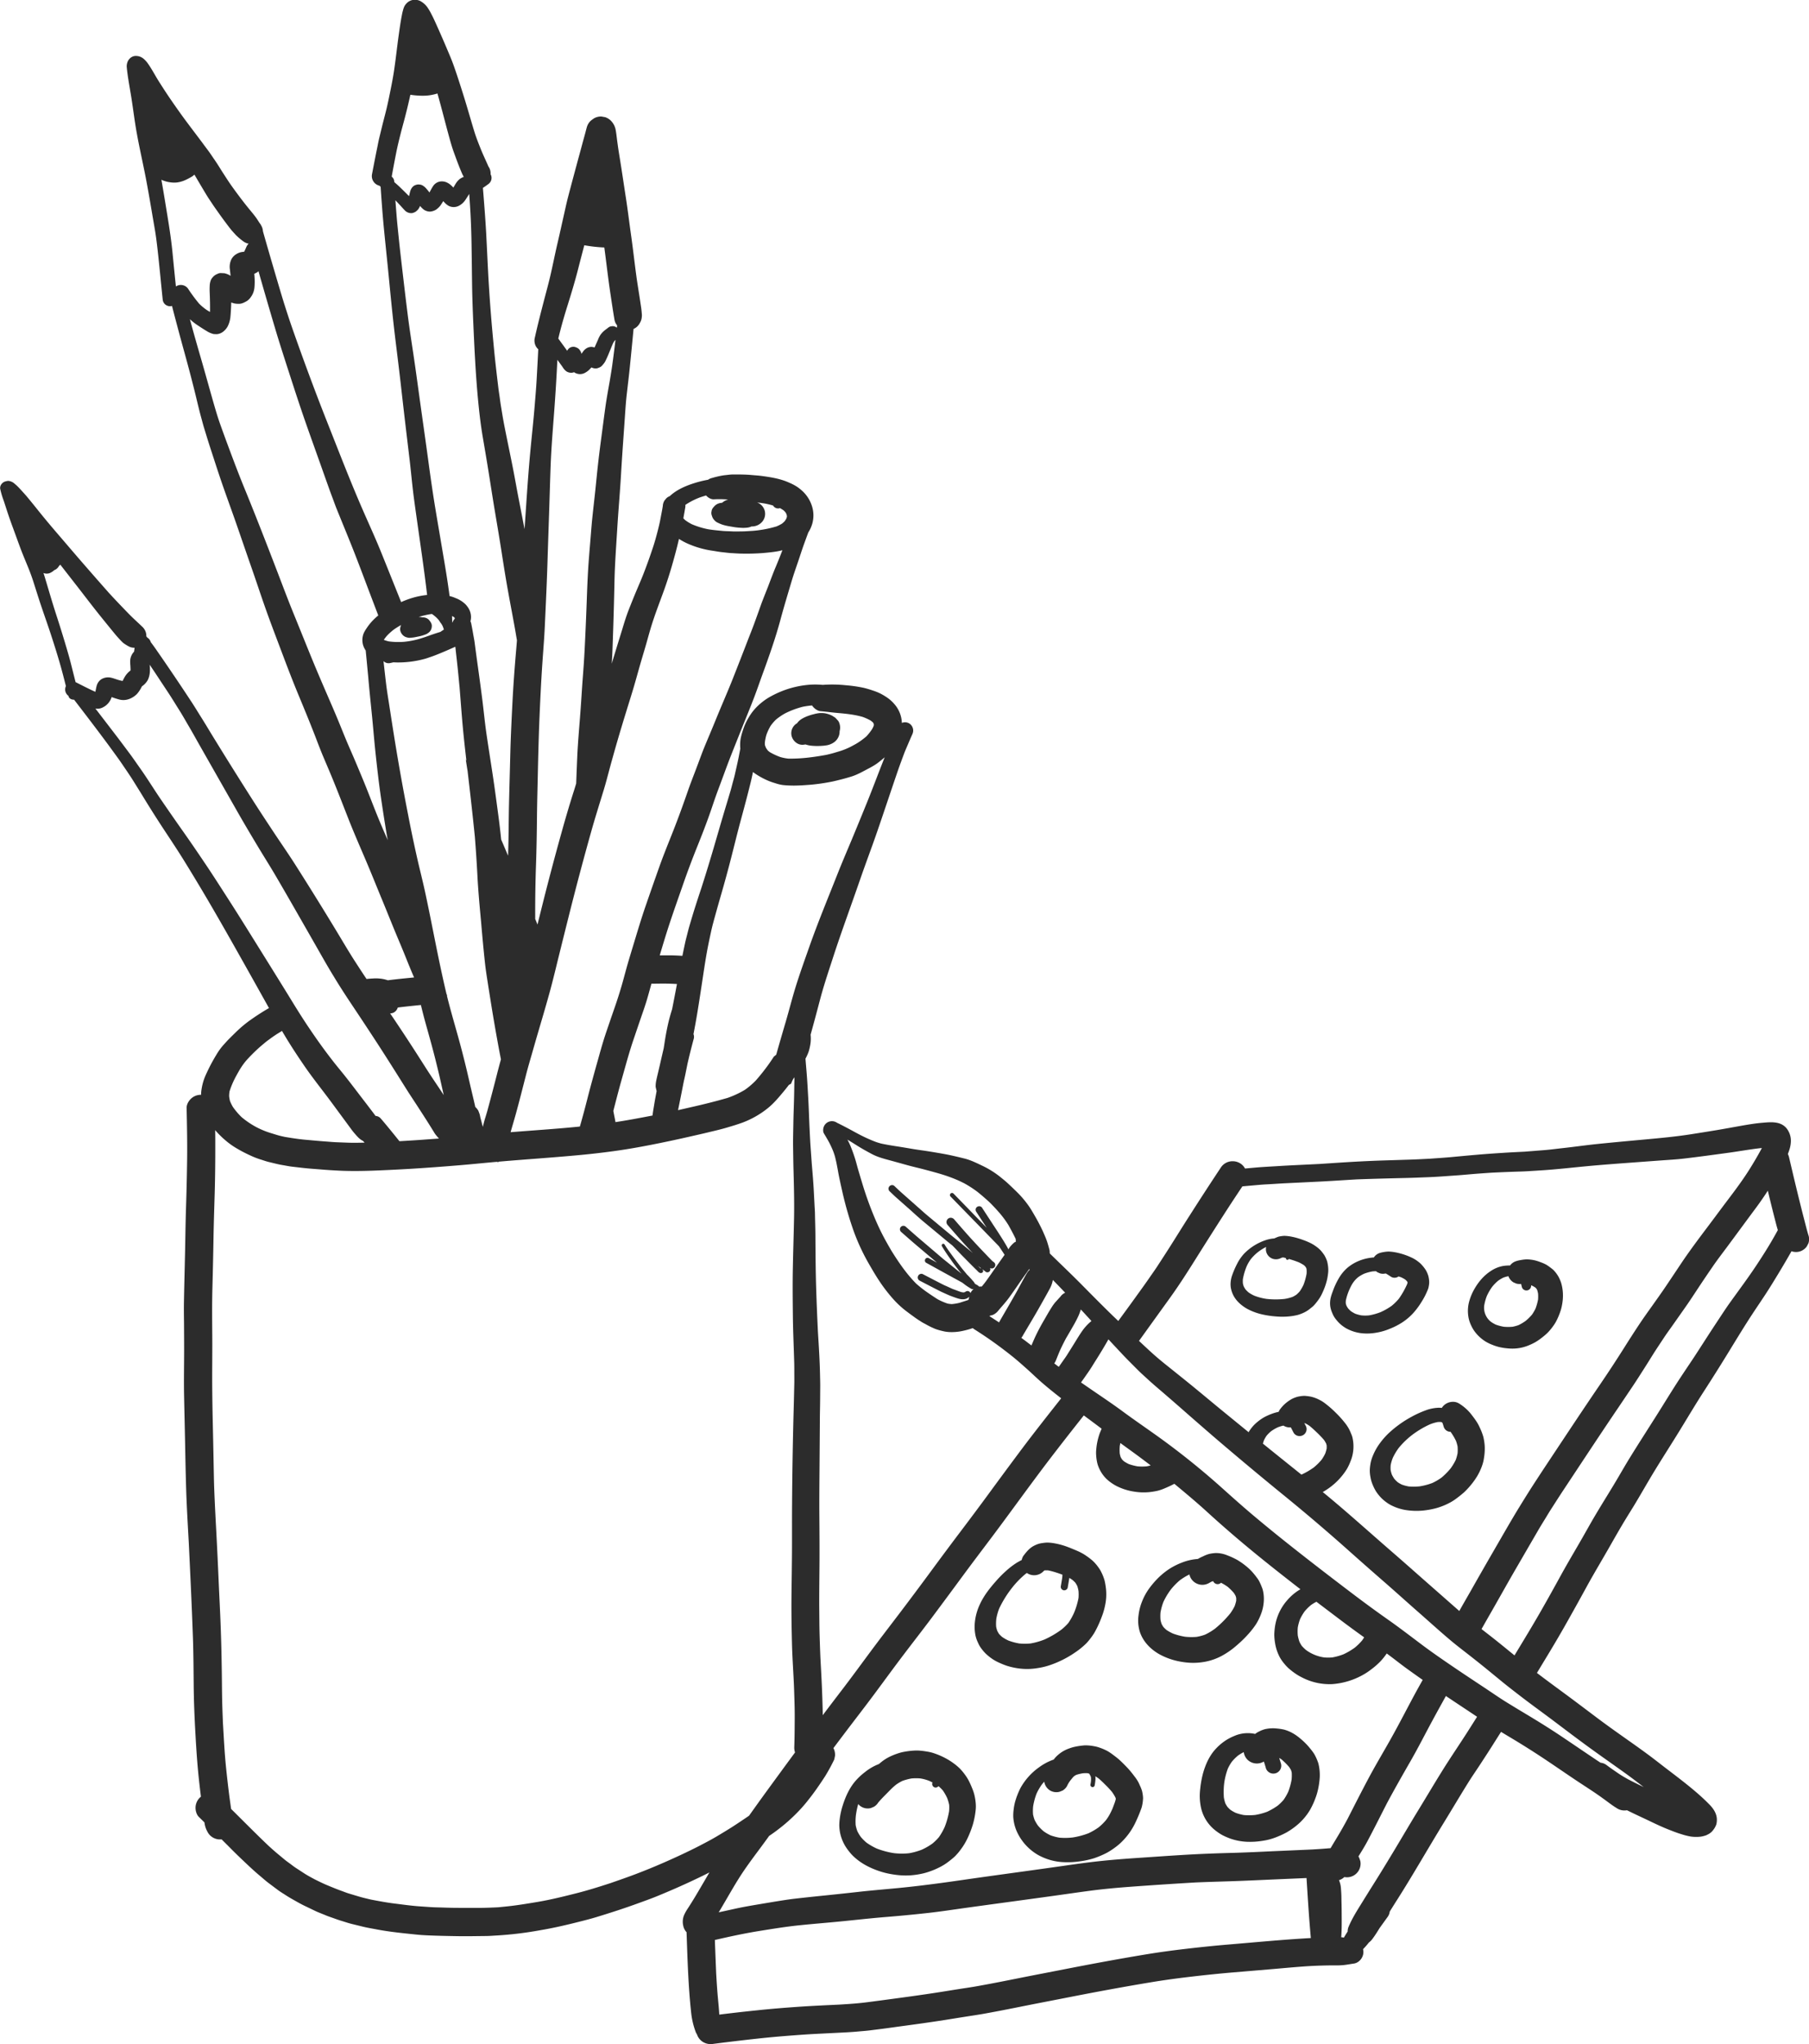 <svg xmlns="http://www.w3.org/2000/svg" viewBox="0 0 1533 1731.71"><defs><style>.cls-1{fill:#2c2c2c;}</style></defs><title>graphicdesign</title><g id="Draw_Layer-6" data-name="Draw Layer"><path class="cls-1" d="M1311.81,778l1.6-.21a22.63,22.63,0,0,0,4.3,1,50.88,50.88,0,0,0,7.51.27c.93,0,1.86-.08,2.79-.14s1.76-.18,2.64-.31a15.29,15.29,0,0,0,6.9-2.65,11.22,11.22,0,0,0,4.72-9.41,10.93,10.93,0,0,0-.19-6.67,6.42,6.42,0,0,0-1.63-2.77l-1.74-1.9c-.91-.61-1.83-1.2-2.77-1.77a20.42,20.42,0,0,0-4.81-1.78,15.68,15.68,0,0,0-4.27-.47l-1.28,0a28.17,28.17,0,0,0-5.31,1c-1,.23-1.9.47-2.83.78s-1.9.64-2.84,1c-2.77,1.12-5.67,2.57-7.64,4.9-.27.32-.53.67-.77,1a9.15,9.15,0,0,0-2.59,2.13,9.78,9.78,0,0,0-2.26,7.07C1301.76,774.23,1306.57,778.71,1311.81,778Z" transform="translate(-630.76 -147.09)"/><path class="cls-1" d="M2163.56,1194.5c-1.59-5.06-2.82-10.26-4.17-15.4-1.25-4.77-2.44-9.57-3.63-14.36-3.08-12.39-6-24.8-8.91-37.23a15.57,15.57,0,0,0-1-2.79c.44-1.1.86-2.22,1.22-3.36a25.15,25.15,0,0,0,1.32-7.12,16.8,16.8,0,0,0-4-11.65c-3.43-3.82-8.15-4.72-12.95-4.72-2.46,0-4.94.24-7.29.44-6.61.56-13.16,1.71-19.68,2.87s-13,2.37-19.51,3.45q-10.47,1.72-20.95,3.36c-13.45,2.12-27,3.34-40.54,4.58s-27,2.47-40.48,3.86c-9.3,1-18.55,2.32-27.84,3.34-5.25.57-10.5,1.29-15.75,1.71l-16.59,1.31c-6.14.31-12.27.59-18.4,1-7.57.48-15.12,1-22.68,1.67-7,.59-13.91,1.25-20.85,1.9-6.11.56-12.24.93-18.36,1.39-5.72.29-11.43.61-17.16.79l-22,.69c-13.59.43-27.16,1.17-40.73,2.07l-13.41.89c-11.9.62-23.82,1.09-35.71,1.84-6.33.4-12.68.68-19,1.25l-8.68.78a11.63,11.63,0,0,0-3.61-4.06,12,12,0,0,0-6.86-2.11,11.74,11.74,0,0,0-9.85,5.09q-13.43,20.22-26.48,40.7c-7,10.85-13.67,21.85-20.68,32.66l-6.61,10.2c-1.93,3-4,5.84-6,8.75-4.11,6-8.34,11.8-12.56,17.67-4.88,6.79-9.82,13.53-14.76,20.27l-4.3-4.1c-8.91-8.67-17.65-17.49-26.38-26.33s-17.85-17.48-26.78-26.22l-.57-.57c0-.66-.09-1.32-.11-1.92a7.75,7.75,0,0,0-.3-1.64c-.6-2.2-1.2-4.39-1.92-6.55-.86-2.6-2-5.12-3.09-7.63s-2.25-4.79-3.46-7.15c-1.1-2.15-2.26-4.29-3.48-6.38-1.81-3.11-3.57-6.27-5.65-9.2a86.56,86.56,0,0,0-10.29-12c-2.63-2.57-5.29-5.12-8-7.6-1.92-1.75-4-3.34-6-5a78.31,78.31,0,0,0-15-9.29c-4.85-2.32-9.79-4.75-15-6.05-5.75-1.42-11.49-2.82-17.32-3.87q-7.05-1.27-14.12-2.38c-4.3-.66-8.62-1.21-12.91-1.94-4.47-.76-8.93-1.52-13.41-2.2-4.28-.66-8.54-1.38-12.77-2.28-1.67-.45-3.31-.93-4.94-1.53-2-.74-4-1.61-6-2.48-3.91-1.72-7.7-3.69-11.45-5.72l.63.34c-5-2.76-10.09-5.45-15.24-8-.09,0-.18,0-.26-.09a7.77,7.77,0,0,0-1.84-1,7.54,7.54,0,0,0-5.6.08,7.47,7.47,0,0,0-4,4.14c-.62,1.6-.84,4,.08,5.59,1.94,3.29,4,6.59,5.61,10,.81,1.7,1.58,3.37,2.26,5.11.55,1.4,1,2.82,1.44,4.24.53,2,1,4.05,1.43,6.11.5,2.57,1,5.15,1.44,7.73,1,5.38,2.22,10.72,3.42,16.07a289.89,289.89,0,0,0,9.66,33.58,175,175,0,0,0,13.26,28.36c1.9,3.28,3.81,6.56,5.81,9.78,1.48,2.37,3,4.67,4.61,7a136.3,136.3,0,0,0,10.18,12.82,79.39,79.39,0,0,0,12,10.81c2,1.55,4.08,3,6.16,4.53,1.82,1.3,3.71,2.48,5.59,3.69,1.07.7,2.27,1.25,3.39,1.87a69.43,69.43,0,0,0,8.18,4,47.91,47.91,0,0,0,6.21,1.8,29.64,29.64,0,0,0,5.47.84,43.5,43.5,0,0,0,11.66-1,73.39,73.39,0,0,0,8.43-2.34,6.52,6.52,0,0,0,1.11.9c6,3.78,11.82,7.68,17.55,11.8q7.4,5.34,14.5,11c4.62,3.68,9,7.61,13.42,11.55,4.13,3.71,8.1,7.6,12.31,11.22,5.21,4.49,10.58,8.79,16,13q-5.13,6.5-10.26,13c-8.67,11.06-17.31,22.14-25.7,33.41q-13.15,17.64-26.13,35.38-11.43,15.56-23.09,30.94-13.37,17.71-26.51,35.6-12.23,16.59-24.67,33c-8.41,11.08-16.92,22.09-25.21,33.26-8.05,10.85-16,21.77-24.23,32.5q-8.16,10.66-16.27,21.39c0-3.46-.12-6.93-.22-10.39-.34-12.75-1.06-25.47-1.75-38.2q-.42-9.95-.7-19.86c-.19-6.66-.19-13.33-.26-20-.14-13.39.1-26.78.18-40.16.08-13,0-25.94-.1-38.91s0-26.14.1-39.21q.16-21.25.31-42.52c0-5.71.18-11.41.22-17.11l.09-12.78c0-3-.1-6-.16-9-.24-12.12-1-24.22-1.76-36.31-.62-12.76-1.16-25.51-1.55-38.28-.41-13.93-.51-27.86-.6-41.79,0-6.64-.25-13.28-.38-19.92,0-2.36-.21-4.72-.34-7.08-.21-4.27-.44-8.53-.66-12.8-.37-7.25-1-14.48-1.61-21.72-.48-6.26-.9-12.54-1.35-18.81-.29-5.75-.61-11.5-.84-17.26-.29-7-.52-14-.92-21.07s-.76-13.87-1.32-20.8c-.32-4.08-.7-8.15-1-12.24l.12-.23a39.19,39.19,0,0,0,2.65-6,45.41,45.41,0,0,0,1.57-7.48,31.26,31.26,0,0,0,0-6.63c2.77-9.88,5.4-19.78,8-29.69,2.74-10.42,6.1-20.63,9.44-30.86l2.64-8.12c6.92-20.95,14.57-41.65,21.78-62.51,3.46-10,7.12-19.89,10.69-29.83,3.65-10.13,7.08-20.33,10.52-30.52,3.59-10.62,7.15-21.24,10.79-31.85,1.73-5,3.6-10,5.44-14.93.81-2.21,1.81-4.36,2.72-6.53,1.39-3.29,2.79-6.56,4.26-9.82a7.07,7.07,0,0,0-3.3-9.32,6.93,6.93,0,0,0-2.95-.66,7.34,7.34,0,0,0-2.7.53,25.31,25.31,0,0,0-6.07-15.63,33.53,33.53,0,0,0-5.08-4.89,51.43,51.43,0,0,0-7.08-4.37,44.18,44.18,0,0,0-5.79-2.36c-2.7-.94-5.42-1.77-8.2-2.44a114.7,114.7,0,0,0-15.32-2.22,109.74,109.74,0,0,0-19.52-.31c-1.7-.18-3.44-.23-5.13-.29l-1.7,0c-1.56,0-3.1.07-4.66.19a80.43,80.43,0,0,0-23.81,5.69,84.22,84.22,0,0,0-10.73,5.31,53.48,53.48,0,0,0-9.66,7.57,44.81,44.81,0,0,0-7.11,9.26,49.42,49.42,0,0,0-4.75,10.47,58.14,58.14,0,0,0-1.92,6.86,32.81,32.81,0,0,0-.48,7.34c0,.52.06,1,.12,1.57l-1.29,6.73c-1,5.07-2.2,10.09-3.32,15.13-.58,2.64-1.37,5.25-2.06,7.86-.55,2.08-1.07,4.17-1.68,6.23q-2.48,8.34-5,16.66c-3.06,10.22-6,20.49-9,30.72-3.29,11.2-6.67,22.36-10.24,33.47-.11.33-.21.66-.32,1-1.73,5.21-3.45,10.42-5.12,15.66-1.83,5.73-3.55,11.49-5.23,17.28-.7,2.38-1.27,4.8-1.89,7.2s-1.17,4.49-1.66,6.76q-1.18,5.45-2.28,10.89c-3.37-.22-6.75-.37-10.13-.42-2,0-4,0-5.93,0l-3.14,0c2.64-8.82,5.28-17.66,8.16-26.4,3.69-11.23,7.68-22.36,11.55-33.52q5.43-15.63,11.59-31c4.3-10.67,8.5-21.39,12.22-32.28,1.84-5.37,3.62-10.76,5.61-16.08,2.13-5.71,4.26-11.41,6.35-17.13,3.87-10.6,8.13-21,12.29-31.51s8.55-20.9,12.55-31.46c2-5.29,3.86-10.64,5.77-16,2-5.48,4-10.94,5.91-16.43,3.75-10.58,7.23-21.27,10.18-32.1,3-11.19,6.38-22.28,9.68-33.39,1.6-5.37,3.48-10.65,5.29-16,1.76-5.12,3.37-10.31,5.23-15.4,1.16-3.2,2.32-6.39,3.52-9.58.29-.46.58-.94.85-1.43a28,28,0,0,0,2.64-6.46,25.72,25.72,0,0,0-.35-14.29,30.07,30.07,0,0,0-2.89-6.47,30.73,30.73,0,0,0-4.43-5.66,41.11,41.11,0,0,0-5.31-4.35,42.32,42.32,0,0,0-6.46-3.4c-7.13-3.32-15-4.62-22.73-5.69-3.18-.45-6.41-.63-9.61-.92-3.94-.36-7.91-.45-11.87-.45l-3.7,0c-1.94,0-3.88.3-5.81.5-1.24.13-2.44.27-3.66.5a79,79,0,0,0-8.33,2,9,9,0,0,0-3.25,1.47,91.59,91.59,0,0,0-11.38,2.77c-7.3,2.27-14.67,5.41-20.46,10.51-.2.18-.38.36-.57.55a9.47,9.47,0,0,0-2.91,1.81l-1.56,1.86a9.47,9.47,0,0,0-1.5,4.73c-.19,1.13-.38,2.27-.58,3.4q-.88,4.68-1.79,9.36c-.5,2.56-1.14,5.07-1.77,7.59-1.44,5.69-3,11.31-4.93,16.87q-3,9-6.38,17.83c-2,5.34-4.29,10.58-6.51,15.83-2.32,5.47-4.54,11-6.71,16.51s-4,11.37-5.71,17.12c-3,9.69-6,19.35-8.89,29.06,0-.55.07-1.11.11-1.66.44-7.09.65-14.18.9-21.27q.82-23.73,1.31-47.46c.33-14.68,1.46-29.35,2.34-44,.93-15.41,2.32-30.78,3.21-46.19.91-15.8,2.1-31.57,3.18-47.36.47-6.85.9-13.73,1.69-20.55.87-7.55,1.8-15.1,2.57-22.67q1.63-16.2,3.16-32.41a10.72,10.72,0,0,0,4.91-4.26l.25-.46a11.76,11.76,0,0,0,1.86-5.87,8.9,8.9,0,0,0,0-1.93c-.14-1.79-.3-3.58-.55-5.37-.22-1.51-.45-3-.68-4.54-.36-2.37-.72-4.75-1.09-7.12-.84-5.35-1.71-10.69-2.43-16.05-1.49-11.09-2.73-22.21-4.3-33.29-1.52-10.69-2.8-21.41-4.45-32.09s-3.21-21.37-4.92-32c-.62-3.92-1.29-7.84-1.84-11.77-.29-2.14-.6-4.27-.86-6.4-.14-1.17-.29-2.34-.43-3.5-.18-1.43-.41-2.85-.68-4.27a14.8,14.8,0,0,0-3.69-7.16,12.08,12.08,0,0,0-5.15-3.31l-3.17-.56H1140a11.94,11.94,0,0,0-5.6,1.39c-2,1.36-3.53,2.29-4.87,4.38a13.24,13.24,0,0,0-1.56,3.55c-.14.59-.32,1.17-.47,1.75-.31,1.2-.62,2.4-.94,3.59-.66,2.42-1.34,4.84-2,7.27-1.32,5-2.71,10-4.06,15-2.83,10.48-5.67,21-8.4,31.47-1.33,5.13-2.41,10.33-3.59,15.49-1.23,5.43-2.42,10.85-3.65,16.28-1.12,4.92-2.3,9.83-3.37,14.77-1.2,5.56-2.37,11.14-3.61,16.69-1.94,8.76-4.37,17.42-6.62,26.1-2.51,9.69-5,19.38-7.16,29.16a10.37,10.37,0,0,0,.67,7.56,9.5,9.5,0,0,0,2.13,2.7c-.42,8.66-.9,17.3-1.39,26-.4,7-1,13.93-1.57,20.89-1.06,13.39-2.57,26.75-3.81,40.12-1.36,14.63-2.41,29.26-3.4,43.91q-.72,10.74-1.46,21.49c-1.5-8-3.08-15.92-4.61-23.88-2-10.14-3.73-20.32-5.76-30.44-2.28-11.44-4.71-22.85-6.93-34.31-1.06-5.46-1.92-11-2.82-16.44-.39-2.35-.67-4.71-1-7.06-.37-2.57-.78-5.15-1.09-7.74-1.27-10.54-2.53-21.08-3.55-31.66-1.09-11.3-2.13-22.61-3-33.94s-1.63-22.84-2.21-34.28c-.52-10.29-1-20.58-1.53-30.86-.61-10.9-1.44-21.78-2.31-32.66-.15-1.94-.32-3.88-.47-5.83,1.59-1.05,3.14-2.14,4.67-3.28a6.37,6.37,0,0,0,2.28-7.31,6.07,6.07,0,0,0-.43-.89,10.29,10.29,0,0,0-1.91-6.76l0-.05c-2.08-4.85-4.4-9.6-6.37-14.5s-4-10-5.58-15.17c-3.22-10.56-6.19-21.22-9.52-31.74-1.75-5.54-3.51-11.06-5.35-16.56-1.62-4.83-3.28-9.69-5.25-14.4-4.39-10.53-8.9-21-13.65-31.38-1-2.18-2.07-4.29-3.18-6.41a44,44,0,0,0-2.76-4.54,17.91,17.91,0,0,0-6.15-5.39,10.71,10.71,0,0,0-4.57-1,5.74,5.74,0,0,0-.6,0,10.45,10.45,0,0,0-4.84,1.74,11.85,11.85,0,0,0-3.31,3.77,17.58,17.58,0,0,0-1.13,3.17,41,41,0,0,0-1,4.26c-1.09,5.47-1.85,11-2.63,16.53-1.53,10.7-2.6,21.44-4.26,32.12-.78,5-1.76,10-2.76,15-1.07,5.28-2.13,10.55-3.39,15.79s-2.76,10.73-4.06,16.11q-1.08,4.45-2.17,8.91c-.63,2.62-1.1,5.29-1.64,7.93-1.55,7.51-3,15.05-4.44,22.58a8.38,8.38,0,0,0,6.2,9.59l1.12.87c.77,11.44,1.58,22.89,2.68,34.3,1.06,11,2.22,22,3.33,32.95s2.13,22,3.26,33q1.71,16.88,3.8,33.71c1.34,10.88,2.69,21.77,3.93,32.66s2.49,22.05,3.8,33.07c1.32,11.2,2.68,22.4,4,33.61,1.19,10.52,2.13,21.09,3.55,31.59,2.93,21.64,6.21,43.23,9.05,64.87q1.06,8.06,2,16.12l-.85.09a69.66,69.66,0,0,0-11.37,2.31,74.66,74.66,0,0,0-9.79,3.65l-1.25-3.12q-7.51-18.76-15.07-37.53c-4.92-12.28-10.45-24.32-15.76-36.44-10.94-25-20.71-50.46-30.76-75.83-9.9-25-19.23-50.25-28.19-75.61-4.15-11.77-8-23.7-11.54-35.66q-6.28-21.12-12.36-42.29-1.11-3.87-2.2-7.76A10.31,10.31,0,0,0,852,338a5.11,5.11,0,0,0-1.09-1.69c-1.25-1.92-2.44-3.89-3.82-5.71-1.7-2.25-3.52-4.4-5.31-6.58-3.38-4.12-6.62-8.35-9.8-12.63s-6.17-8.41-9-12.79c-1.48-2.3-3-4.59-4.45-6.9-1.57-2.47-3.08-5-4.73-7.42L809,277.22c-1.59-2.31-3.33-4.53-5-6.79-3.34-4.56-6.78-9.05-10.18-13.57-2.91-3.88-5.85-7.75-8.69-11.67q-5.19-7.2-10.18-14.5c-3.09-4.52-6.06-9.12-9-13.72-3.35-5.19-6.14-10.75-9.68-15.81a22.28,22.28,0,0,0-4-4.44,11.52,11.52,0,0,0-2.54-1.51,10.7,10.7,0,0,0-4.27-.72h-.13a7.25,7.25,0,0,0-5,2.63,7.43,7.43,0,0,0-1.44,2.33,10.06,10.06,0,0,0-.73,4.41c.09.77.14,1.55.23,2.33.3,2.47.61,4.94,1,7.4.84,5.36,1.8,10.69,2.65,16,1.65,10.35,2.86,20.75,4.77,31.06,2,11,4.46,21.93,6.66,32.9,2.16,10.75,4,21.54,5.85,32.35.9,5.4,1.85,10.77,2.76,16.16.88,5.16,1.51,10.36,2.11,15.56,1.65,14.4,2.94,28.85,4.45,43.26a6.23,6.23,0,0,0,6.65,5.63,6.13,6.13,0,0,0,1.22-.24q5,19.4,10.35,38.72c3.48,12.6,6.83,25.22,9.92,37.92,1.42,5.84,2.77,11.71,4.37,17.51.87,3.14,1.66,6.31,2.62,9.42l3,9.79c2,6.38,4.12,12.72,6.17,19.08,1.84,5.67,3.71,11.34,5.65,17,4.28,12.44,8.86,24.76,13.16,37.19,4.06,11.71,8.06,23.44,12.15,35.14C848.09,640,852,652,856.27,664s8.74,23.6,13.17,35.38c4.55,12.09,9.15,24.15,14.1,36.08s10,24.14,14.71,36.34c2.13,5.57,4.25,11.15,6.57,16.64s4.81,11.27,7.15,16.93c4.85,11.77,9.42,23.64,14.07,35.48,4.54,11.57,9.53,22.94,14.41,34.37,4.7,11,9.13,22.13,13.71,33.19s9,22.26,13.65,33.32c2.43,5.76,4.84,11.52,7.16,17.32,2.16,5.41,4.36,10.79,6.68,16.12-5.06.5-10.13,1-15.19,1.56-2.37.27-4.74.55-7.11.86l-.19-.08a28,28,0,0,0-6.08-1.33,33.48,33.48,0,0,0-6.41-.11c-1.77.08-3.53.22-5.29.41l-.12-.18c-3.29-4.87-6.47-9.78-9.66-14.71-5.51-8.53-10.62-17.32-15.88-26q-17.44-28.81-35.54-57.21c-5.64-8.79-11.62-17.36-17.39-26.07-6.06-9.16-12.11-18.32-18-27.57Q827.1,797,809.94,769c-2.84-4.69-5.65-9.39-8.56-14s-5.79-9.42-8.83-14q-10-15.23-20.3-30.29c-3-4.44-6.09-8.85-9.14-13.27-1.47-2.13-3-4.22-4.56-6.29a6.91,6.91,0,0,0-.94-2,6.69,6.69,0,0,0-2-1.89c-.28-.37-.58-.74-.87-1.11a11.45,11.45,0,0,0,0-1.31,10.62,10.62,0,0,0-3.57-6.92c-2.57-2.49-5.22-4.88-7.8-7.35s-5-5-7.46-7.56q-6.6-6.81-13-13.78-10.5-11.87-20.9-23.83c-7.4-8.48-14.68-17.07-22-25.58-5.75-6.66-11.39-13.39-16.89-20.26-3.19-4-6.4-7.95-9.67-11.87-1.44-1.73-3-3.37-4.46-5s-2.85-3.11-4.4-4.55c-.4-.33-.79-.68-1.18-1a10.11,10.11,0,0,0-2.49-1.77,8.81,8.81,0,0,0-3.13-.87,3.92,3.92,0,0,0-.59.05,13.23,13.23,0,0,0-2.41.58c-2.33.86-4.3,3.49-3.87,6.07a70.87,70.87,0,0,0,3.07,10.31q1.23,3.77,2.44,7.53c1.66,5.12,3.44,10.18,5.31,15.22,2,5.41,3.94,10.84,5.94,16.25,1.86,5.05,3.94,10,6,15,1.91,4.57,3.68,9.21,5.21,13.93,1.65,5.12,3.24,10.25,4.9,15.36,3.35,10.35,7.09,20.56,10.45,30.9,2.71,8.34,5.35,16.69,7.74,25.13,1.65,5.8,3.14,11.65,4.62,17.5l0,.08a6.62,6.62,0,0,0,2.14,8.18c0,.13.07.26.11.4.51,2,2.73,3,4.67,2.85,7.41,9.63,14.81,19.29,22.1,29,3.14,4.19,6.3,8.39,9.37,12.64s6.42,8.72,9.44,13.2,6.26,9.12,9.19,13.8c3,4.85,6.06,9.68,9,14.55q8.57,14,17.6,27.71c5.94,9,11.93,18,17.59,27.23q8.84,14.34,17.39,28.83c11.21,19,22.07,38.27,32.9,57.52q8.58,15.28,17.12,30.57l3.48,6.25-.24.13c-5.69,3.28-11.16,6.86-16.5,10.68a105.85,105.85,0,0,0-11.64,9.92c-2,1.94-4,3.93-6,5.94-1.58,1.61-3.06,3.37-4.58,5a52.92,52.92,0,0,0-5.63,7.9,147.57,147.57,0,0,0-8.84,16.79,44.7,44.7,0,0,0-2.65,7.32,48.86,48.86,0,0,0-1.35,7.3c-.08.82-.1,1.65-.1,2.49l-.29,0a12,12,0,0,0-7.79,2.87c-2.21,1.88-4.25,5.15-4.18,8.17.3,14.48.61,29,.43,43.48q-.27,20.58-.95,41.15c-.41,12.7-.55,25.41-.82,38.11-.31,14.05-.69,28.09-.94,42.14-.1,5.92,0,11.85.07,17.77.05,7.34.09,14.66.09,22,0,12.69-.29,25.39-.06,38.08.25,13.29.59,26.57.85,39.86.27,14.22.54,28.43,1,42.64.51,14.39,1.36,28.77,2.15,43.15,1.29,26.71,2.56,53.43,3.51,80.16.47,13.35.52,26.73.65,40.1.12,14.21.72,28.39,1.53,42.59.69,12.11,1.48,24.24,2.75,36.3.56,5.37,1.2,10.73,1.86,16.08-.12.09-.24.17-.35.27a12.06,12.06,0,0,0-4.18,8.17c-.23,2.9.65,6.64,2.83,8.74,1.57,1.52,3.13,3.07,4.69,4.6a20.77,20.77,0,0,0,2.41,7.66,11.94,11.94,0,0,0,9.82,6.73,12.46,12.46,0,0,0,2.28-.06c2.45,2.45,4.91,4.89,7.35,7.35,3.93,4,7.93,7.84,12,11.68,4.42,4.2,8.91,8.39,13.61,12.29,2.31,1.93,4.57,4,7,5.8l7.77,5.82c2.22,1.65,4.63,3.07,6.95,4.58,2.1,1.37,4.23,2.6,6.42,3.83,3.07,1.72,6.12,3.5,9.29,5l8.92,4.29c2.75,1.32,5.67,2.37,8.48,3.54,2.32,1,4.7,1.77,7.08,2.62s4.68,1.67,7.07,2.39c2.73.82,5.44,1.77,8.21,2.45l9.67,2.37c3.82.93,7.72,1.56,11.57,2.3,11.13,2.13,22.48,3.22,33.74,4.39,5.2.54,10.46.73,15.69.9,6.17.21,12.35.32,18.53.43q7.41.12,14.82,0l9.69-.11c3.18,0,6.38-.31,9.55-.46a306,306,0,0,0,36.45-4.42c11-1.85,21.83-4.34,32.61-7.07,5.1-1.29,10.23-2.57,15.26-4.11q9-2.74,18-5.69,8.61-2.83,17.14-5.93c5.34-1.94,10.73-3.84,16-6,10.5-4.29,20.87-8.81,31.13-13.65,4.5-2.11,9-4.27,13.41-6.55-2.12,3.6-4.2,7.23-6.33,10.83-2.42,4.12-4.82,8.25-7.32,12.31q-1.82,2.94-3.67,5.86c-.65,1-1.32,2-2,3.07a33.77,33.77,0,0,0-2.37,4.64,14.73,14.73,0,0,0-.5,8.44,11.48,11.48,0,0,0,2.82,5.52c.8,23.06,1.46,46.16,4,69.1a66.26,66.26,0,0,0,3.94,15.89,10.17,10.17,0,0,0,.85,1.43,12.07,12.07,0,0,0,4.55,6.19,12.54,12.54,0,0,0,9.13,2q21.23-2.75,42.51-5c11.69-1.21,23.41-2.11,35.13-2.93,3.41-.24,6.82-.41,10.23-.6l17-.85c6.22-.31,12.47-.59,18.68-1.19,3.06-.29,6.13-.48,9.17-.87l10.56-1.33c5.45-.7,10.89-1.5,16.34-2.23,12.25-1.64,24.47-3.34,36.69-5.25,5.55-.87,11.09-1.79,16.64-2.66s11-1.66,16.54-2.64c11.92-2.13,23.78-4.51,35.66-6.88,12.2-2.43,24.43-4.76,36.64-7.16,23.34-4.58,46.71-8.9,70.18-12.78,11.06-1.82,22.21-3.31,33.35-4.61,12-1.4,23.94-2.65,36-3.65q17.22-1.44,34.43-2.9c10.13-.87,20.28-1.85,30.43-2.44l3.43-.18h0c4.93-.19,9.87-.35,14.81-.37h2.22a64.91,64.91,0,0,0,7.9-.28c2.84-.32,5.64-.86,8.46-1.26,4.37-.63,7.73-4.74,8.07-9a9.83,9.83,0,0,0-.26-3.17,75.65,75.65,0,0,0,5-5.73h0a12.84,12.84,0,0,0,2.74-2.72c2.28-3,4.33-6.27,6.32-9.52l6.84-9.49a9.54,9.54,0,0,0,1.71-4.41c1.94-3.12,3.88-6.24,5.86-9.33,6.84-10.72,13.39-21.62,19.9-32.54,6.72-11.28,13.41-22.58,20.27-33.77s13.57-22.53,20.52-33.68c3.28-5.26,6.82-10.34,10.21-15.52,3.63-5.57,7.28-11.13,10.82-16.76,2.24-3.56,4.5-7.11,6.75-10.66q4.47,2.72,9,5.41,15.83,9.49,31.12,19.78c9.67,6.48,19.22,13.14,29,19.52,4.78,3.13,9.57,6.23,14.24,9.52,2.19,1.54,4.35,3.12,6.5,4.7,2.53,1.85,5,3.77,7.72,5.38a11.84,11.84,0,0,0,9.13,2.09l2.16,1.06c5.22,2.57,10.53,5,15.78,7.48,5.54,2.67,11.07,5.32,16.79,7.6,2.72,1.08,5.46,2.16,8.23,3.12,1.57.55,3.14,1,4.74,1.52,2,.58,4,1.06,6,1.44a32.46,32.46,0,0,0,9,.13,24.67,24.67,0,0,0,4.61-1.22l.79-.42a12,12,0,0,0,5-4,15.76,15.76,0,0,0,2.23-3.75c.83-1.58,1-4.92.76-6.62-.62-4.47-3.11-8-6.18-11.16-2.65-2.7-5.42-5.33-8.24-7.85-9-8-18.56-15.19-28.1-22.48-4.76-3.63-9.45-7.36-14.25-10.94s-9.92-7.26-14.94-10.81c-10-7.07-20.08-14.13-29.89-21.51s-19.47-14.7-29.3-21.92c-7.19-5.29-14.39-10.57-21.48-16l3.1-5.15c6.78-11.16,13.55-22.33,20-33.69q9.81-17.3,19.32-34.73c6.27-11.4,13-22.54,19.44-33.86,3.19-5.62,6.4-11.23,9.68-16.8s6.63-10.92,10-16.37c6.5-10.65,12.57-21.55,19.11-32.19,6.69-10.9,13.63-21.66,20.32-32.56,6.8-11.07,13.41-22.25,20.47-33.16s14.08-22.06,20.92-33.22,13.79-22.66,21.11-33.72c3.37-5.1,6.81-10.15,10.16-15.26,3.53-5.39,6.89-10.9,10.25-16.41q6.09-10,11.85-20.14a11.21,11.21,0,0,0,13-4.16l1.35-2.59A11.3,11.3,0,0,0,2163.56,1194.5Zm-541.79,52.78c8-11.06,15.32-22.55,22.56-34.09q11.64-18.56,23.5-37c5.17-8.07,10.46-16.06,15.76-24q7.47-.69,15-1.34c3.12-.28,6.26-.39,9.38-.59l10-.62q15.78-.75,31.57-1.53c10.28-.52,20.55-1.23,30.82-1.83,13.76-.52,27.51-.87,41.26-1.19,6.91-.15,13.82-.46,20.72-.73s13.73-.86,20.58-1.31c5.68-.37,11.35-.92,17-1.39,4.94-.4,9.89-.72,14.84-1.07,6-.28,12.07-.56,18.11-.77,4.27-.15,8.55-.22,12.82-.49l11.12-.7c13.06-.82,26-2.35,39.08-3.57,13.94-1.31,27.91-2.29,41.88-3.34l20.49-1.5c6.39-.47,12.82-.81,19.18-1.55,12.81-1.49,25.59-3.26,38.36-5,9.34-1.29,18.65-3,28-4l-.44.89c-3,5.62-6.25,11.11-9.61,16.51-3.65,5.86-7.59,11.5-11.67,17.06-3.95,5.38-8,10.65-12,16-3.8,5.08-7.57,10.19-11.39,15.25-8.17,10.85-16.35,21.68-23.88,33q-6.33,9.51-12.72,19c-3.73,5.51-7.61,10.92-11.46,16.35-3.57,5-7.19,10.06-10.62,15.2q-6.32,9.54-12.39,19.19-10.12,16.08-20.83,31.78c-15.74,23.07-31.11,46.39-46.56,69.65q-5.71,8.63-11.33,17.33c-3.85,6-7.54,12-11.24,18-6.87,11.25-13.37,22.73-20,34.14q-10.59,18.27-21,36.68c-3,5.23-6,10.41-8.93,15.65l-.31.56-1.91-1.66q-14-12.32-28-24.62c-9.07-8-18.08-16-27.21-23.9-19-16.47-37.68-33.39-57.11-49.38l-1.48-1.21c.77-.44,1.54-.9,2.3-1.38a56.44,56.44,0,0,0,18.07-18,45.13,45.13,0,0,0,3.19-6.74,34,34,0,0,0,1.66-5.31,33.32,33.32,0,0,0-.09-14.87,16.85,16.85,0,0,0-.85-2.51c-.59-1.48-1.22-2.93-1.92-4.35a35.11,35.11,0,0,0-4-5.93,85,85,0,0,0-7.39-8.14,86.3,86.3,0,0,0-9.66-8.36,27,27,0,0,0-4.25-2.57,29.23,29.23,0,0,0-7.44-2.7c-1.56-.3-3.15-.46-4.74-.61a7.56,7.56,0,0,0-.83,0,25.91,25.91,0,0,0-3.86.44,15.69,15.69,0,0,0-2.33.53,27.16,27.16,0,0,0-4.16,1.7,34.17,34.17,0,0,0-5.47,3.86,30.63,30.63,0,0,0-4.82,5.4,10,10,0,0,0-.75,1.59,38.84,38.84,0,0,0-6.48,1.92,49.07,49.07,0,0,0-5.58,2.52,39.22,39.22,0,0,0-5.83,4,31.73,31.73,0,0,0-7.61,8.82q-11.7-9.54-23.39-19.09c-9.73-8-19.35-16.09-29.15-24q-8.25-6.64-16.54-13.27c-4.32-3.44-8.61-7-12.71-10.7q-5.6-5.1-11.09-10.29Q1608.9,1265.13,1621.77,1247.28Zm115.42,107.59c-.38-.71-.75-1.43-1.11-2.15.3.09.6.18.91.29a28.69,28.69,0,0,1,3.68,2.21c2.13,1.77,4.15,3.65,6.16,5.58a83.15,83.15,0,0,1,6,6.31,28.62,28.62,0,0,1,1.76,3c.17.54.31,1.08.44,1.63,0,.82,0,1.64,0,2.45a32.39,32.39,0,0,1-1.23,4.33,37.33,37.33,0,0,1-3.15,5.35,49.77,49.77,0,0,1-6.45,6.37,61.67,61.67,0,0,1-10.54,6.14l-.05,0c-10.87-8.74-21.77-17.44-32.61-26.23.24-1,.52-1.88.85-2.81a28.29,28.29,0,0,1,2.32-4,31.33,31.33,0,0,1,3.86-3.78,35.08,35.08,0,0,1,5.7-3.3,30.21,30.21,0,0,1,4.64-1.4,10,10,0,0,0,5.32,1.54l.84-.11,0,0c.92,1.43,1.62,3,2.42,4.51a5.76,5.76,0,0,0,5.13,2.91,5.88,5.88,0,0,0,5.09-8.89Zm-181.5-88.62a42.86,42.86,0,0,0-7.07,7.37c-2.62,3.62-4.92,7.44-7.26,11.24-2.12,3.43-4.28,6.84-6.42,10.26-1.1,1.76-2.36,3.42-3.54,5.13s-2.25,3.23-3.4,4.83c-1.28-.95-2.56-1.93-3.81-2.92h0a12.45,12.45,0,0,0,1.34-2.43c1.5-3.75,3-7.57,4.73-11.21q1.83-3.78,3.79-7.48c2.2-3.75,4.39-7.49,6.54-11.26,1.48-2.59,2.87-5.21,4.11-7.93.79-1.72,1.36-3.56,2-5.37l2.85,3.08Zm-103.8-19.45c-.15.54-.31,1.08-.48,1.61-2.54.79-5.05,1.64-7.59,2.44a41.48,41.48,0,0,1-6.54,1.07,28.68,28.68,0,0,1-3.46-.43,53.38,53.38,0,0,1-8.6-3.74c-2.76-1.76-5.46-3.56-8.15-5.43a100.67,100.67,0,0,1-10-7.82c-8.1-8.21-14.67-17.81-20.75-27.55-2.35-4-4.64-8-6.8-12.08-2.45-4.63-4.68-9.38-6.76-14.19a289.59,289.59,0,0,1-11.22-30.79c-1.39-4.58-2.77-9.16-4.09-13.76-.78-2.88-1.53-5.79-2.47-8.62-1-3.15-2.15-6.24-3.4-9.31a55.5,55.5,0,0,0-2.68-5.62c2.19,1.31,4.35,2.66,6.51,4,4.65,3,9.46,5.71,14.34,8.29,4.66,2.47,9.89,3.85,15,5.23s10.2,2.82,15.31,4.23c3.94,1.08,7.93,2,11.89,3,4.15,1.09,8.29,2.19,12.42,3.35s8.32,2.48,12.38,4q2.91,1.1,5.76,2.34c1.81.79,3.57,1.66,5.34,2.55a91,91,0,0,1,11.28,7.31c3.61,2.87,7.05,5.88,10.42,9,3.09,3.1,6.07,6.27,8.9,9.61a81,81,0,0,1,6.89,9.51c2.17,3.88,4.31,7.81,6.19,11.83a7.59,7.59,0,0,0,.19,2.15,7,7,0,0,0-2.3,1.52,26,26,0,0,0-2.94,3.19c-.42.61-.81,1.22-1.2,1.83-.21-.42-.41-.84-.63-1.26-.78-1.46-1.63-2.88-2.48-4.3-1.54-2.56-3.15-5.06-4.76-7.58s-3.4-5.19-5.1-7.79l-4.87-7.46-4.56-7a2.9,2.9,0,0,0-2-1.11l-.34,0a3,3,0,0,0-3,2.65,3.19,3.19,0,0,0,.63,2.19q4.33,6.69,8.71,13.34-8.34-8.58-16.66-17.17l-11.29-11.6a1.9,1.9,0,0,0-1.19-.66h-.19a1.8,1.8,0,0,0-1.12.38,1.84,1.84,0,0,0-.66,1.19,1.7,1.7,0,0,0,.38,1.32l24.14,24.76q7.76,8,15.5,15.94l1.48,1.52,1.93,2.88c.92,1.38,1.83,2.76,2.72,4.16l.15.26-.71,1c-2.36,3.33-4.74,6.65-7.06,10-2.54,3.69-5.1,7.36-7.73,11-1.21,1.68-2.52,3.29-3.85,4.88a9.67,9.67,0,0,0-2.22.08,3.32,3.32,0,0,0-.7-.7,12.26,12.26,0,0,0-1.44-.94c-.45-.26-.91-.5-1.37-.74a7.08,7.08,0,0,0-.49-.9,10.38,10.38,0,0,0-1.3-1.65c-.54-.58-1-1.18-1.57-1.78-.92-1-1.86-2-2.82-3a3.91,3.91,0,0,0-.45-.39c-.72-.87-1.44-1.75-2.16-2.61s-1.24-1.5-1.86-2.25c-.22-.27-.45-.53-.66-.81q-1.73-2.24-3.43-4.48c-1.8-2.36-3.57-4.76-5.33-7.16-2-2.73-4-5.5-5.75-8.39a1.28,1.28,0,0,0-.57-.43,1.38,1.38,0,0,0-1,0,1.36,1.36,0,0,0-.73.76,1.29,1.29,0,0,0,0,1c1,1.81,2.15,3.55,3.28,5.3q1.2,1.83,2.46,3.63l3.25,4.59c.85,1.21,1.76,2.37,2.64,3.55l2,2.61c.25.34.5.69.77,1l2.28,2.77c-1-.81-2-1.63-3.07-2.45l-8.69-7c-1.35-1.09-2.73-2.16-4.06-3.28l-14-11.93-5.63-4.79c-4.06-3.44-8-7-12-10.49a2.77,2.77,0,0,0-1.74-.56,2.73,2.73,0,0,0-.41,0,3,3,0,0,0-2,1.18,2.92,2.92,0,0,0-.53,2.14,3.06,3.06,0,0,0,1.17,2c4.1,3.58,8.16,7.2,12.31,10.72l7,5.92,8.93,7.57c.64.54,1.27,1.09,1.9,1.64l-6.55-3.62-.52-.29a2.39,2.39,0,0,0-.83-.15,1.83,1.83,0,0,0-.33,0,2.27,2.27,0,0,0-1.52.92,2.3,2.3,0,0,0-.42,1.67,2.17,2.17,0,0,0,.92,1.52c3.13,1.73,6.25,3.47,9.39,5.19q10.66,5.88,21.35,11.71l2.45,1.88a57,57,0,0,0,4.83,3.14,2.57,2.57,0,0,0,1.25.49,2.53,2.53,0,0,0,1.16-.14,9.55,9.55,0,0,0-2.74,3.52,2.68,2.68,0,0,0-.41-.76,2.73,2.73,0,0,0-1.81-1,2.94,2.94,0,0,0-2,.57l-.29.18a6.51,6.51,0,0,1-.72.31c-.22,0-.43.07-.65.09a12.68,12.68,0,0,1-1.85-.26c-1.69-.49-3.33-1.17-5-1.79-1-.37-2-.7-3-1.14l-4-1.83c-1-.45-2-.85-3-1.34-5.93-3-11.86-6.09-17.78-9.18a2.31,2.31,0,0,0-1-.22,3.33,3.33,0,0,0-1.29.26,3.11,3.11,0,0,0-1.67,1.71,3.06,3.06,0,0,0,0,2.32,3.35,3.35,0,0,0,1.71,1.67q5.61,2.92,11.24,5.82l4.93,2.52c.68.35,1.36.71,2,1l4.8,2.17c1,.44,1.93.87,2.93,1.24,1.52.55,3,1.14,4.56,1.65.94.32,1.87.62,2.83.85a12.39,12.39,0,0,0,3.38.37,7.85,7.85,0,0,0,2.62-.54,8,8,0,0,0,2.37-1.56h0C1452,1246.18,1452,1246.49,1451.89,1246.8Zm17.37,15.34.15-.29,2.6-.72a12.15,12.15,0,0,0,5-4c3-3.52,6.19-7,8.92-10.76s5.19-7.3,7.73-11c2.32-3.37,4.7-6.69,7.06-10,.72-1,1.44-2,2.15-3.05l.55.37a16.31,16.31,0,0,0-2.64,3.35c-1.42,2.44-2.77,4.92-4.12,7.39s-2.53,4.67-3.79,7c-4.75,8.51-9.7,16.89-14.58,25.33-.31.55-.61,1.11-.91,1.66Q1473.33,1264.76,1469.26,1262.14Zm27,18.34a7.86,7.86,0,0,0,.77-1c4.34-7.47,8.85-14.85,13.14-22.36,2.14-3.74,4.25-7.5,6.36-11.27,1.4-2.5,2.8-5,4.14-7.54a23.48,23.48,0,0,0,2.31-6.85q5.25,5.37,10.43,10.82a10.13,10.13,0,0,0-3.9,3.18c-1.5,1.68-3,3.31-4.54,5a41.14,41.14,0,0,0-3.34,4.73c-2.1,3.27-4,6.71-5.95,10.06-2.45,4.16-4.75,8.39-6.85,12.73-1.43,2.95-2.72,6-4,9Q1500.55,1283.66,1496.21,1280.48Zm-150.4,335.88c8.3-11,16.77-21.86,25-32.91s16.42-22.33,24.78-33.37,16.88-21.94,25.15-33q13.13-17.6,26.12-35.27c8.05-10.92,16.27-21.72,24.42-32.57,16.44-21.89,32.35-44.18,49-66,9-11.76,18.1-23.39,27.29-35l1.59-2c5.05,3.74,10.1,7.48,15.11,11.27-.55,1.24-1.06,2.49-1.56,3.74a53.21,53.21,0,0,0-3,13.71,28.45,28.45,0,0,0-.05,5.46,37.62,37.62,0,0,0,1.14,7.07,30,30,0,0,0,2.75,6.31,29.13,29.13,0,0,0,4.68,6.09,35.08,35.08,0,0,0,5.48,4.3,32.24,32.24,0,0,0,4.53,2.51,48.58,48.58,0,0,0,13,4,50.05,50.05,0,0,0,13,.56,58.46,58.46,0,0,0,7.55-1.21,39,39,0,0,0,5.94-2.06c2.79-1.17,5.51-2.41,8.15-3.82l1.48,1.21c9,7.49,18,15,26.65,22.93q13.56,12.36,27.59,24.2c16.68,14.1,33.87,27.63,51.13,41-.63.36-1.24.73-1.84,1.12a43.84,43.84,0,0,0-9.26,8.09,43.39,43.39,0,0,0-10.44,22.29,55.13,55.13,0,0,0-.62,7,47.37,47.37,0,0,0,.64,6.93,38.39,38.39,0,0,0,3.94,12,33.31,33.31,0,0,0,4,5.75,34.38,34.38,0,0,0,3.61,3.83,59.3,59.3,0,0,0,5.69,4.42,42.61,42.61,0,0,0,5.21,3.07,50.76,50.76,0,0,0,25.92,5.88,62.48,62.48,0,0,0,25.66-7.58,54.88,54.88,0,0,0,7.45-4.88,63,63,0,0,0,8.1-7.11,55.43,55.43,0,0,0,5.08-6.41l3.32,2.48c4.65,3.48,9.19,7.1,13.9,10.5q6.59,4.75,13.25,9.42c-2.12,3.8-4.26,7.6-6.34,11.43-6.66,12.3-13,24.75-19.83,37-6.17,11.09-12.76,22-18.76,33.14-6.39,11.92-12.52,24-18.63,36-3,5.6-6.12,11.09-9.41,16.53-1.7,2.82-3.41,5.62-5.08,8.45l-5.07.41c-3.51.27-7,.5-10.55.71-11.27.51-22.54,1-33.81,1.49-11.58.55-23.16,1.1-34.75,1.41-13.08.34-26.14.84-39.21,1.61-11.8.7-23.59,1.53-35.39,2.32-11.28.75-22.56,1.56-33.81,2.7s-22.63,2.73-33.91,4.35c-23.16,3.32-46.35,6.43-69.52,9.68-11.38,1.59-22.74,3.3-34.13,4.83-12.16,1.63-24.31,3.13-36.53,4.3-11.3,1.08-22.62,2-33.91,3.28q-17.22,1.92-34.47,3.65-9.6,1-19.18,2.09c-5.73.67-11.44,1.62-17.13,2.53-6,1-11.92,2-17.87,3-5.21.91-10.44,1.84-15.6,3q-6.84,1.5-13.68,3c.5-.82,1-1.65,1.49-2.48,3.34-5.63,6.6-11.31,9.92-16.95s6.8-11.32,10.55-16.77c3.9-5.66,8-11.19,12.1-16.69,2.93-3.92,5.81-7.87,8.68-11.84,1.34-.92,2.68-1.84,4-2.78,2.24-1.59,4.39-3.28,6.56-5a144.15,144.15,0,0,0,12.73-11.48,122.26,122.26,0,0,0,9.82-11.13c2.47-3.11,4.86-6.28,7.14-9.53,2.54-3.62,5-7.26,7.4-11a156.72,156.72,0,0,0,7.49-13.78c.23-1,.45-2.09.68-3.13a11.94,11.94,0,0,0-1.14-6.14c-.07-.14-.16-.28-.23-.42Zm233.93-244.74c.12-.68.25-1.36.4-2,6.25,4.59,12.57,9.07,18.76,13.73l6.94,5.23c-1.12.32-2.26.59-3.41.8a43.61,43.61,0,0,1-7.75,0,45.52,45.52,0,0,1-7.34-1.91,33.57,33.57,0,0,1-4.17-2.36,21.67,21.67,0,0,1-1.6-1.58,23.89,23.89,0,0,1-1.22-2.07,23.62,23.62,0,0,1-.75-3A37.9,37.9,0,0,1,1579.74,1371.62Zm162,135.23a36.36,36.36,0,0,1,4.55-2.74q9.24,7,18.5,14,10.86,8.24,21.94,16.13c-.55.89-1.11,1.77-1.72,2.63a50.07,50.07,0,0,1-6.18,6.09,58.24,58.24,0,0,1-9.64,5.66,51.72,51.72,0,0,1-9.42,2.64,39.08,39.08,0,0,1-7,0,34.12,34.12,0,0,1-15.45-6.39,34,34,0,0,1-3.46-3.43,28.65,28.65,0,0,1-1.93-3.36,34.53,34.53,0,0,1-1.44-5.48,38.21,38.21,0,0,1,0-6.68,39.44,39.44,0,0,1,1.92-7.06,41.53,41.53,0,0,1,3.91-6.65A40.6,40.6,0,0,1,1741.78,1506.85ZM1280.2,769.74a44.79,44.79,0,0,1,3.56-7.66,39.83,39.83,0,0,1,4.46-5.24,49.17,49.17,0,0,1,8-5.45,72.55,72.55,0,0,1,14.9-5.54,68.08,68.08,0,0,1,7.8-1.1c.06.11.14.21.21.32,1.52,2.16,4.33,4.32,7.07,4.55,4.77.4,9.51,1.08,14.29,1.49,7.19.62,14.38,1.35,21.33,3.36a45,45,0,0,1,6.63,3c.68.51,1.33,1,2,1.6l.48.67c.09.24.18.48.26.73s.05.52.07.79-.12.64-.19,1a26.07,26.07,0,0,1-1.33,2.64,47.59,47.59,0,0,1-4.72,6,63.09,63.09,0,0,1-7.55,5.61c-1.89,1.16-3.86,2.19-5.82,3.23a60.29,60.29,0,0,1-8.77,3.6c-1.67.53-3.35,1-5,1.51-2.25.67-4.54,1.22-6.83,1.75-4.58.84-9.15,1.58-13.78,2.13a136.21,136.21,0,0,1-18.28,1.08,38.71,38.71,0,0,1-7-1.37,54.31,54.31,0,0,1-8.82-4.1,21,21,0,0,1-1.72-1.4,26,26,0,0,1-1.6-2.33c-.29-.67-.55-1.35-.77-2s-.15-1.47-.18-2.21A39.9,39.9,0,0,1,1280.2,769.74ZM1222.05,1003c1.76-10.79,3.37-21.6,5-32.41.87-5.61,1.73-11.22,2.74-16.8s2.24-11.37,3.47-17c1-4.82,2.35-9.62,3.67-14.37q2.44-8.85,5-17.65,4.35-15.06,8.25-30.23c2.67-10.35,5.17-20.75,7.94-31.07,3-11.09,6-22.16,8.73-33.33.73-3,1.4-6,2-9,.6.48,1.22.93,1.85,1.36a65.05,65.05,0,0,0,11.56,6.23c2.22.91,4.56,1.62,6.85,2.32a30.94,30.94,0,0,0,5,1.11,74.69,74.69,0,0,0,7.48.45c2.15.08,4.31,0,6.45-.08,2.87-.1,5.73-.34,8.59-.53a162.15,162.15,0,0,0,16.72-2.25c3.63-.62,7.23-1.56,10.8-2.47,2.64-.67,5.26-1.44,7.88-2.23,5.29-1.6,10.11-4.45,15-7a68.15,68.15,0,0,0,5.91-3.42c1.69-1.13,3.26-2.44,4.85-3.7.93-.74,1.82-1.5,2.69-2.29-5,12.49-9.66,25.09-14.69,37.55q-6.57,16.21-13.29,32.38c-4,9.54-8.06,19-11.88,28.64-8,20.28-16.39,40.46-23.67,61-4,11.4-8.12,22.77-11.73,34.31-3.18,10.19-5.76,20.58-8.78,30.82-2.67,9.08-5.32,18.15-7.88,27.26a22.43,22.43,0,0,1-2,1.63c-1.34,2.1-2.74,4.17-4.18,6.21a175.46,175.46,0,0,1-11,13.9,62.81,62.81,0,0,1-9.45,8.09,78.22,78.22,0,0,1-14.64,6.81c-9.94,2.89-20,5.37-30.07,7.67-4,.9-7.9,1.81-11.86,2.7.35-1.75.71-3.49,1.07-5.24,1.34-6.54,2.6-13.1,3.91-19.65,1-4.07,1.76-8.19,2.6-12.27l.45-2.23c1.62-7.17,3.44-14.28,5.34-21.38a6.14,6.14,0,0,0-.3-3.65Q1220.41,1013.13,1222.05,1003Zm-21.61-22.46,4,.2q-2,10.69-4.11,21.36c-1.35,4.23-2.54,8.51-3.51,12.83-1.14,5.1-2.08,10.24-2.87,15.41l-.72,4.7-2.19,9.47q-1.15,5.1-2.35,10.19l-1,4.18c-.22,1-.44,1.94-.65,2.92-.18.77-.32,1.55-.44,2.33a23.86,23.86,0,0,0-.23,3.68c.23,1.15.49,2.29.77,3.43l.07.15-.9,4.81c-.74,3.9-1.33,7.82-2,11.73-.23,1.41-.41,2.82-.57,4.23-10.44,2-20.89,4-31.4,5.58-.2-1.11-.4-2.22-.62-3.33-.41-2-.81-4.11-1.2-6.16,2.37-9.18,4.72-18.37,7.32-27.49,3.1-10.91,6-21.85,9.66-32.59q2.9-8.57,5.81-17.11c1.78-5.19,3.63-10.34,5.24-15.58,1.52-5,2.86-10,4.24-15l1.15,0C1189.5,980.42,1195,980.29,1200.44,980.56Zm22.91-411.85q2.88-1,5.8-1.85l.31.36c1.47,1.6,4,3.06,6.26,2.91a84.35,84.35,0,0,1,12.11.2,11.62,11.62,0,0,0-3.14,1.29,13.36,13.36,0,0,0-2,1.45,10.41,10.41,0,0,0-4.22,1.1,8.93,8.93,0,0,0-2.69,2.25,7.1,7.1,0,0,0-1.88,3c-.1.61-.21,1.23-.32,1.84a6.81,6.81,0,0,0,.54,3,8.19,8.19,0,0,0,1.87,3.37,8.6,8.6,0,0,0,3.39,2.49,29.65,29.65,0,0,0,4,1.62,46.88,46.88,0,0,0,6,1.34l3.44.59a48.73,48.73,0,0,0,5.13.54l1.5.1a28.91,28.91,0,0,0,4.55-.18,11.5,11.5,0,0,0,3.59-1,12.56,12.56,0,0,0,3.23-.37,11.28,11.28,0,0,0,5-2.75,10.23,10.23,0,0,0-3.52-17.21c2.21.26,4.41.54,6.61.9,2.37.47,4.72,1,7,1.72a4.88,4.88,0,0,0,4,2.43,4.66,4.66,0,0,0,1.8-.27,29.75,29.75,0,0,1,3.2,2c.53.51,1,1,1.52,1.61q.45.76.84,1.56c.11.44.22.88.31,1.32s0,.64,0,1c-.15.5-.31,1-.49,1.47a22.19,22.19,0,0,1-1.35,2.11,23.9,23.9,0,0,1-2.16,2,33.08,33.08,0,0,1-4.78,2.44,96.47,96.47,0,0,1-14.89,3.19c-2.27.35-4.58.51-6.87.71l1.09-.1c-2.77.14-5.55.4-8.32.42s-5.75.17-8.61,0-5.55-.14-8.31-.41c-3.92-.38-7.82-.74-11.7-1.35a68.92,68.92,0,0,1-14.2-4.33,39.31,39.31,0,0,1-5.66-3.52c-.51-.47-1-1-1.48-1.46.57-3.13,1.13-6.27,1.65-9.4a5.6,5.6,0,0,0,0-1.87c.23-.17.44-.36.67-.53A60.77,60.77,0,0,1,1223.35,568.71Zm-61.1,178.64c1.76-5.66,3.53-11.3,5.23-17s3.26-11.35,4.85-17,3.36-11.52,5.06-17.27c1.62-5.46,3.07-11,4.69-16.42,3.4-11.5,7.88-22.63,11.9-33.92,3.5-9.82,6.46-19.88,9.16-30,1.07-4,2.07-8,3-12.06a54.47,54.47,0,0,0,6.94,3.79,79.71,79.71,0,0,0,21.56,6.23c2.68.41,5.36.94,8.06,1.21s5.37.68,8.06.81,5.54.39,8.3.41a185.39,185.39,0,0,0,18.71-.52c4.21-.4,8.39-.76,12.56-1.56,1.17-.22,2.33-.5,3.48-.81-1.83,4.77-3.72,9.51-5.71,14.22-2.18,5.16-4.11,10.42-6.11,15.66-1.94,5.05-4,10.05-5.91,15.13-2,5.62-4,11.26-6.06,16.87-1.9,5.22-4,10.37-6,15.56q-6.08,15.79-12.3,31.53c-4.25,10.72-8.9,21.26-13.28,31.93-2.19,5.34-4.38,10.69-6.62,16-2.16,5.16-4.38,10.31-6.35,15.55s-4,10.76-6.06,16.13c-2,5.21-4,10.41-5.82,15.67-3.83,11.05-7.79,22-12.08,32.92-4.06,10.33-8.29,20.57-12,31q-5.89,16.59-11.63,33.23c-3.71,10.74-6.94,21.65-10.24,32.53-1.65,5.44-3.31,10.87-4.9,16.33-1.53,5.3-2.91,10.65-4.41,16q-2.44,8.63-5.29,17.1c-1.76,5.25-3.63,10.46-5.4,15.7s-3.71,10.68-5.37,16.07-3.18,10.87-4.71,16.32c-3.09,11-6.16,22-9,33.11q-3,11.9-6.39,23.7l-2.85.3c-18.59,1.83-37.24,3-55.86,4.51,1.44-5.15,3-10.27,4.43-15.43,3.13-11.39,6-22.85,8.94-34.27,1.42-5.44,3-10.84,4.56-16.24,1.69-5.9,3.36-11.8,5.09-17.68,3.34-11.37,6.71-22.72,9.87-34.15s5.81-22.78,8.64-34.18,5.7-22.92,8.58-34.37q8.73-34.71,18.43-69.19c3.27-11.6,6.92-23.08,10.43-34.6,1.75-5.73,3.24-11.54,4.79-17.32,1.5-5.59,3.07-11.17,4.64-16.74C1155.16,770.52,1158.66,758.91,1162.25,747.35Zm-207.1-58.92a7.74,7.74,0,0,1-.07-.83c0,.28,0,.55.07.83Zm60.94-17.18,0,.11a8.51,8.51,0,0,0-1.8,2.85l-.34.35c0-.76.05-1.52,0-2.29s-.05-1.61-.08-2.42c0-.29,0-.59-.06-.88.57.32,1.13.66,1.68,1,.17.17.34.35.5.53l.14.26Zm-.86,24.38,1.38-.6c.2,1.39.32,2.8.47,4.2l.89,7.9c.85,7.47,1.53,15,2.26,22.44.93,11.34,1.71,22.67,2.77,34,.88,9.37,1.93,18.72,3,28.06l-.54-1.19q.69,4.62,1.43,9.24l.06.11c2.19,18.73,4.33,37.47,6.22,56.24q1.29,16.31,2.15,32.63c.59,11.35,1.57,22.66,2.61,34l.57,6.14c1,11.71,2.06,23.43,3.35,35.12.53,4.74,1.27,9.47,2,14.18q1.42,9.1,2.88,18.2,2.55,15.94,5.43,31.84c1,5.48,2,11,3.11,16.45-1.1,4-2.18,8-3.2,12q-4,15.76-8.27,31.45c-.62,2.24-1.32,4.46-2,6.68s-1.29,4.71-1.89,7.09c-.31-1.21-.63-2.42-.94-3.62s-.64-2.51-1-3.76c-.22-.86-.37-1.74-.56-2.61a8.66,8.66,0,0,0-.49-1.57c-.27-.72-.54-1.43-.8-2.15a18.72,18.72,0,0,0-1.52-2.1,6.68,6.68,0,0,0-1.05-1q-.69-3.12-1.42-6.24c-1.26-5.37-2.56-10.73-3.78-16.11q-3.59-15.93-7.85-31.67c-2.86-10.61-6-21.15-8.82-31.76-.77-2.85-1.49-5.7-2.19-8.56.07-.1.15-.19.22-.3-.2-.33-.36-.68-.54-1-1.73-7.16-3.31-14.36-4.86-21.57-4.64-21.65-8.64-43.44-13.34-65.08-2.16-10-4.72-19.81-6.95-29.75-2.58-11.51-5-23-7.23-34.61q-6.32-32.08-11.55-64.36c-1.64-10.15-3.2-20.31-4.78-30.47-.82-5.32-1.71-10.64-2.38-16Q957,718.46,956,709.38c-.08-.73-.15-1.46-.23-2.19a6.06,6.06,0,0,0,5.58,1.64l2.74-.61c.87,0,1.74.07,2.62.09A85.4,85.4,0,0,0,991,705.2c1.37-.38,2.7-.88,4-1.32,1.69-.55,3.34-1.15,5-1.8C1005.13,700.06,1010.19,697.87,1015.23,695.63ZM1111.68,406c3.28-10.51,6.48-21,9.18-31.7,1.64-6.49,3.36-12.95,5.05-19.43a124.73,124.73,0,0,0,14.42,1.75l2.54.13c.21,1.61.43,3.22.64,4.83,1.45,11.06,2.72,22.13,4.37,33.16,1.17,7.79,2.3,15.62,3.64,23.38a10,10,0,0,0,2.19,4.62c-.06.68-.12,1.35-.19,2a5.84,5.84,0,0,0-3.45-1.33l-1.56.14a6,6,0,0,0-2.65,1.39l-2,1.5a20.6,20.6,0,0,0-4.16,4.18,23,23,0,0,0-2.22,4.37c-.28.62-.55,1.24-.82,1.86-.66,1.51-1.33,3-2,4.54l-.15,0c-.79-.18-1.58-.34-2.38-.44a8.36,8.36,0,0,0-4,1,10.36,10.36,0,0,0-3.4,3.19c-.42.54-.77,1.11-1.14,1.68-.27-.7-.54-1.4-.82-2.09l-.34-.48a5.87,5.87,0,0,0-2-2.17,13.34,13.34,0,0,0-2-.91,5.66,5.66,0,0,0-7,3.13q-3.76-5.19-7.54-10.36C1106.11,424.49,1108.79,415.2,1111.68,406ZM1088,753.65c.64-14.67,1.34-29.32,2.33-44,.49-7.22,1.05-14.44,1.54-21.67.47-7,.75-14,1.07-21,.63-13.66,1.25-27.32,1.69-41q.7-22.17,1.46-44.37c.46-13.83.82-27.66,1.36-41.49.57-14.62,1.81-29.23,2.9-43.82q1.67-22.19,2.74-44.38c1.46,2,2.92,4,4.36,6a13.1,13.1,0,0,0,3,3.58,7.32,7.32,0,0,0,4.3,1.38,5.87,5.87,0,0,0,2.47-.47,5.78,5.78,0,0,0,.48.33,8.75,8.75,0,0,0,8.43.4,16.24,16.24,0,0,0,4.9-3.77c.31-.34.62-.68.92-1a7.76,7.76,0,0,0,1.4.54,6.88,6.88,0,0,0,3.63.15,14,14,0,0,0,2.17-.86c1.5-.7,2.48-2.14,3.5-3.36a14.52,14.52,0,0,0,1.65-2.93c.73-1.46,1.39-2.95,2-4.45,1.34-3.17,2.59-6.37,3.95-9.53.18-.34.36-.67.55-1a8.08,8.08,0,0,1,.76-1.08c.25-.28.51-.55.77-.83-.2,1.74-.4,3.48-.62,5.22-.66,5.42-1.35,10.83-2.11,16.24-.67,4.78-1.47,9.53-2.28,14.29-1.29,7.25-2.61,14.49-3.62,21.79-1.09,7.91-2.11,15.83-3.16,23.74s-2.06,15.75-2.95,23.64c-.86,7.57-1.56,15.16-2.36,22.74s-1.69,15.08-2.47,22.62c-.81,7.74-1.33,15.51-2,23.27-.58,7.08-1.19,14.18-1.61,21.27-.47,7.89-.79,15.78-1.07,23.68q-.79,22.51-1.94,45c-.41,8-1,16-1.61,24-.53,7-.94,14-1.43,21-1,15.22-2.55,30.42-3.2,45.66q-.46,10.85-.87,21.69-.86,2.88-1.77,5.75c-3.62,11.34-7,22.73-10.19,34.19q-9.74,34.79-18.41,69.85-1.2,4.86-2.42,9.71l-1-2.48c-.3-.76-.62-1.51-.94-2.26,0-1,0-1.9,0-2.85q-.06-21.84.71-43.66c.45-13.39.66-26.78.8-40.17.15-14.11.57-28.22.85-42.33C1087,782.26,1087.39,768,1088,753.65Zm-121.51-477c1.09-5.47,2.41-10.88,3.77-16.29,1.23-4.85,2.6-9.65,3.84-14.48,1.42-5.52,2.75-11,4-16.61.14-.62.27-1.25.41-1.88,2.22.3,4.44.56,6.68.68a55.57,55.57,0,0,0,7.3,0,42,42,0,0,0,7.86-1.45c.37-.1.73-.23,1.1-.35.31,1.09.63,2.18.93,3.27,2.92,10.45,5.56,21,8.41,31.42,1.38,5.05,2.75,10.14,4.54,15.07,1.92,5.27,3.82,10.57,6,15.74l1.23,2.9,1.2,2.3-.57.17c-.86.41-1.68.86-2.49,1.35a18.21,18.21,0,0,0-1.8,1.6,18,18,0,0,0-2.46,3.45c-.51.82-1,1.66-1.47,2.5l0,0a25.15,25.15,0,0,0-3-2.82,13.75,13.75,0,0,0-2.92-1.7,10.25,10.25,0,0,0-4.81-.72,8.87,8.87,0,0,0-6.46,3.95c-.82,1.26-1.53,2.52-2.23,3.83-.28.53-.57,1.05-.86,1.57l-.16-.2c-.75-1-1.49-1.94-2.32-2.85a12.26,12.26,0,0,0-3.66-3.06,5.64,5.64,0,0,0-2-.56,6.29,6.29,0,0,0-3.33.27,6,6,0,0,0-3,1.94,8.72,8.72,0,0,0-1.84,3.59c-.27.82-.44,1.67-.64,2.51-.11.5-.24,1-.37,1.48l-1.5-1.51q-3-3-6-5.9c-1.61-1.58-3.3-3.05-5-4.49,0-.19,0-.38,0-.57a5.7,5.7,0,0,0-2.17-4.06Q964.5,286.65,966.5,276.63Zm31,36.62-.17,0,0,0ZM985.7,479.89c-1.51-10.95-3-21.91-4.64-32.85s-3.32-21.73-4.71-32.63-2.7-22.06-4-33.11c-1.23-10.71-2.54-21.42-3.63-32.14-.67-6.59-1.39-13.17-1.91-19.77q-.5-6.31-1-12.64,2.28,2.37,4.52,4.79c1.15,1.28,2.31,2.58,3.51,3.82a7.5,7.5,0,0,0,5.92,2.3,8.73,8.73,0,0,0,3.47-1.38c.58-.5,1.13-1,1.66-1.56s.85-1.22,1.23-1.85c.23-.44.45-.88.65-1.32l.14.17a16.21,16.21,0,0,0,2.63,2.67,6.82,6.82,0,0,0,2,1.19,8.57,8.57,0,0,0,4.11.74,11.86,11.86,0,0,0,4.73-1.67,18.07,18.07,0,0,0,3-2.7,16.81,16.81,0,0,0,1.52-2.13c.5-.77,1-1.53,1.48-2.32l.81.86a15.16,15.16,0,0,0,3.71,3.1,9.46,9.46,0,0,0,8.24.21,14.39,14.39,0,0,0,5.43-4.42c.63-.8,1.16-1.7,1.72-2.55.72-1.09,1.41-2.2,2.1-3.31.23,3.38.47,6.76.69,10.14.7,10.73,1.09,21.48,1.27,32.24.19,11.53.31,23.06.47,34.59.14,10.17.52,20.34.94,30.5,1,22.39,2,44.77,4.13,67.08,1,10.56,2.21,21.12,4,31.57,1.86,10.92,3.72,21.82,5.45,32.75,1.68,10.55,3.3,21.11,5.08,31.65,1.83,10.87,3.68,21.73,5.37,32.62s3.42,21.9,5.39,32.8c2,11.11,4.14,22.19,6.13,33.29.53,3,1,6,1.53,8.92q-.42,5.4-.89,10.79c-1.2,14.07-2.23,28.13-2.94,42.23-.72,14.36-1.45,28.73-1.8,43.1s-.78,28.46-1.1,42.69c-.32,13.79-.25,27.57-.73,41.35,0,.77,0,1.55-.08,2.32-1.93-4.56-3.86-9.12-5.83-13.66q-1.11-11-2.61-22c-1.46-10.87-2.89-21.75-4.53-32.6-1.72-11.4-3.54-22.79-5.22-34.2-1.52-10.34-2.47-20.75-3.8-31.1-1.45-11.27-3-22.51-4.57-33.76q-.93-6.83-1.82-13.66c-.28-2-.7-4.06-1.06-6.09-.55-3.23-1.12-6.44-1.79-9.65a7.65,7.65,0,0,0-.62-1.8c0-.18.07-.36.11-.54a13.47,13.47,0,0,0,.35-3.5,14.65,14.65,0,0,0-2.29-7.35,23,23,0,0,0-2.13-2.78,24.14,24.14,0,0,0-8.53-5.5,27.39,27.39,0,0,0-5.2-1.74q-.74-5.36-1.51-10.7c-1.57-10.69-3.46-21.33-5.25-32s-3.66-21.44-5.43-32.18c-1.86-11.28-3.49-22.58-5.06-33.9C991.68,522.19,988.61,501.05,985.7,479.89Zm11.07,187.34c2.67,1.84,5.48,4.35,6.73,6.57.09.17.19.34.29.51a13.59,13.59,0,0,1,2.75,5,9,9,0,0,1,.38,1.14c-1,.67-2,1.33-3,2-2,.61-4,1.25-5.93,1.9-2.48.83-4.91,1.77-7.4,2.59-1.82.59-3.63,1.2-5.47,1.7a73.72,73.72,0,0,1-11.5,2.15,62.81,62.81,0,0,1-13.29-.29,27.09,27.09,0,0,1-4-1.19l-.3-.17c.72-1.05,1.49-2.07,2.28-3.05a46.61,46.61,0,0,1,6.68-6c1.83-1.23,3.74-2.41,5.68-3.48a6.19,6.19,0,0,0-.51,1.5,6.56,6.56,0,0,0-.14,3.46,8.23,8.23,0,0,0,1.88,3.36,7.19,7.19,0,0,0,3.93,2.21,6.24,6.24,0,0,0,2.38.29l2.4-.22c1.43-.16,2.84-.49,4.25-.78a34.09,34.09,0,0,0,7.12-2.09,4.72,4.72,0,0,0,1-.58,11.85,11.85,0,0,0,1.54-1.12,7,7,0,0,0,2.13-4.55,5.3,5.3,0,0,0-.11-2,7.27,7.27,0,0,0-1.45-2.75,6.5,6.5,0,0,0-3.34-2.72,8,8,0,0,0-3-.51l-1.21-.2a8,8,0,0,0-1.4-.11c-.23,0-.46,0-.7,0A71.66,71.66,0,0,1,996.77,667.23ZM772.65,330c-1.67-10.21-3.3-20.42-5.12-30.61a26.32,26.32,0,0,0,8.07,2.23,21.27,21.27,0,0,0,5.58,0,25.76,25.76,0,0,0,6.24-1.8,55.16,55.16,0,0,0,5-2.55,15.24,15.24,0,0,0,3.1-2.24l1.18,2q4.54,7.76,9.18,15.45c1.46,2.42,3.1,4.74,4.65,7.1s3,4.4,4.57,6.59c2.78,4,5.65,7.88,8.57,11.75.82,1.08,1.63,2.16,2.48,3.21,1.41,1.78,3,3.42,4.5,5.09a52.67,52.67,0,0,0,6,5.12,10.93,10.93,0,0,0,4.81,2.2,8.37,8.37,0,0,0-1.89,2.7c-.59,1.38-1.21,2.78-1.89,4.14-.44,0-.87.07-1.31.13a12.68,12.68,0,0,0-5.46,1.95,11.05,11.05,0,0,0-4.21,4.62,14.62,14.62,0,0,0-1.14,8.12c.08.7.16,1.4.23,2.1.13,1.15.25,2.31.36,3.47-.56-.35-1.13-.68-1.72-1a19,19,0,0,0-3.48-1.18c-1-.05-2.07-.11-3.11-.15a5.68,5.68,0,0,0-2.8.71,9.38,9.38,0,0,0-3.94,2.77,7.72,7.72,0,0,0-1.57,2.29,15,15,0,0,0-1,4.11,58.89,58.89,0,0,0-.07,6.51c.24,5.51.37,11,.29,16.53-.88-.49-1.76-1-2.62-1.54a43,43,0,0,1-6.74-5.6,135.74,135.74,0,0,1-9.28-12.57,7.51,7.51,0,0,0-10.29-1.87q-1.43-13.86-2.78-27.74C776,351.22,774.39,340.59,772.65,330Zm42.09,83.9a3.18,3.18,0,0,1-.62,0h0ZM808.3,416h0l-.13.11ZM952.14,842.09c-4.66-11.21-8.86-22.61-13.5-33.84q-3.75-9.06-7.58-18.09c-2.38-5.6-4.89-11.14-7.22-16.77s-4.67-11.53-7.06-17.27c-2.55-6.12-5.18-12.21-7.82-18.29-5.1-11.76-10.16-23.53-15-35.39s-9.61-23.78-14.46-35.65-9.34-23.91-13.94-35.89c-9.07-23.61-18.23-47.19-27.83-70.6-4.81-11.74-9.27-23.62-13.7-35.51q-3.43-9.22-6.73-18.47c-2-5.67-3.72-11.46-5.38-17.24-3.55-12.31-6.91-24.67-10.48-37-3.34-11.51-6.64-23-9.76-34.58a45,45,0,0,0,4.51,3.74c1.21.89,2.47,1.7,3.72,2.53,2.08,1.39,4.19,2.7,6.33,4a20,20,0,0,0,5.48,2.32c1,.07,1.91.11,2.87.12a10.43,10.43,0,0,0,4.82-1.78,14.26,14.26,0,0,0,4.25-4.76,22.72,22.72,0,0,0,2.42-8.83c.15-1.33.21-2.66.3-4q.24-3.75.34-7.52a19.1,19.1,0,0,0,2.66.85,18.78,18.78,0,0,0,4,.3c2.42,0,4.52-1.18,6.53-2.3a12.54,12.54,0,0,0,2.82-2.58l.45-.65a15.42,15.42,0,0,0,1.74-2.85,16.41,16.41,0,0,0,1.49-5.75,54.48,54.48,0,0,0,.12-7.34c-.05-1.09-.12-2.19-.23-3.28,0-.23,0-.45-.07-.68a22.17,22.17,0,0,0,2.81-1.48c.27-.23.52-.47.77-.7q7.37,25.92,15.08,51.75c3.59,11.89,7.45,23.71,11.26,35.54,4.35,13.46,8.72,26.89,13.38,40.25,4.42,12.68,9,25.3,13.49,38q3.43,9.71,6.9,19.4c.88,2.47,1.81,4.92,2.73,7.38,1.13,3,2.18,6,3.38,9,5.11,12.63,10.36,25.21,15.32,37.89s9.66,25.38,14.5,38.07q2.73,7.18,5.47,14.36c-.79.64-1.57,1.29-2.31,2A45.33,45.33,0,0,0,942,678.5c-1.58,2.3-3.24,4.74-3.78,7.52a14.6,14.6,0,0,0-.21,5.51,13.69,13.69,0,0,0,1.1,3.83,15,15,0,0,0,1.56,2.83q1.1,11.28,2.15,22.58c1,11.56,2.22,23.11,3.37,34.65,1,10.49,1.87,21,3,31.45,1.18,10.75,2.37,21.51,3.88,32.22,1.62,11.47,3.42,22.91,5.3,34.34.3,1.84.63,3.67,1,5.5C956.91,853.33,954.49,847.73,952.14,842.09Zm15.48,159.19.28-.63c6.51-.79,13-1.48,19.54-2.13,1.14,4.75,2.34,9.5,3.64,14.21,2.91,10.49,5.91,21,8.55,31.52q1.92,7.65,3.73,15.33c1,4.44,2,8.91,3,13.35.14.64.3,1.29.45,1.93l-2.13-3.23c-2.94-4.47-5.95-8.89-8.89-13.36-3.09-4.69-6.09-9.44-9.12-14.18q-12.37-19.41-25.31-38.47a6.54,6.54,0,0,0,2.94-.65A6.86,6.86,0,0,0,967.62,1001.28ZM678.35,667.69c-3.35-10.33-6.35-20.75-9.48-31.14-.41-1.35-.83-2.68-1.27-4a7.47,7.47,0,0,0,5.23.1,12.87,12.87,0,0,0,3.88-2.51,7.49,7.49,0,0,0,3.19-2.3,10.66,10.66,0,0,0,.85-1.26c.31-.3.63-.61.92-.93a1.66,1.66,0,0,0,.16-.21q7.67,9.83,15.31,19.64c6.76,8.72,13.43,17.51,20.39,26.07,3.07,3.79,6.13,7.57,9.22,11.34,1.32,1.61,2.65,3.23,4.06,4.77s2.66,2.94,4.12,4.29a7.69,7.69,0,0,0,1,.76,35.66,35.66,0,0,0,4.19,2.54,9.8,9.8,0,0,0,4.7,1c-.15,1.13-.27,2.26-.46,3.39a8.59,8.59,0,0,0-.94,1.06,12.2,12.2,0,0,0-2.17,5,15.71,15.71,0,0,0-.13,3.58q0,.79.09,1.56c.09,1.42.18,2.82.18,4.22,0,.18,0,.35-.07.53l-.2.14a17.46,17.46,0,0,0-4.7,5.35c-.62,1-1.12,2.12-1.69,3.18l-.12.14-.06,0a42.24,42.24,0,0,1-4.16-1.06c-1.12-.38-2.23-.76-3.35-1.11a19.47,19.47,0,0,0-2.8-.71,11,11,0,0,0-7.69,1.49,9,9,0,0,0-2.08,1.91,9.9,9.9,0,0,0-1.86,3.88,17.21,17.21,0,0,0-.46,2c-.19.93-.36,1.86-.56,2.79-2.24-.93-4.42-2-6.59-3.08-3.28-1.59-6.53-3.27-9.78-4.93-.13-.07-.27-.12-.41-.18-.8-3.19-1.62-6.37-2.42-9.56-1.26-5.06-2.52-10.12-4-15.13Q683.65,683.92,678.35,667.69Zm66.39,31-.06.26,0,0Zm-.45,1.13h0l-.12.19Zm-2.56,14.79a3.58,3.58,0,0,1-.11.35h0ZM839.51,933q-8.26-13.28-16.74-26.43c-5.8-9-11.54-18-17.49-26.86-6.11-9.09-12.25-18.13-18.56-27.08q-10-14.16-19.76-28.44c-5.9-8.63-11.34-17.57-17.39-26.1-3.14-4.44-6.2-8.94-9.45-13.28s-6.58-8.83-9.92-13.21q-9.29-12.14-18.6-24.24a9.67,9.67,0,0,0,6-.8,18.21,18.21,0,0,0,2.73-1.66,16.63,16.63,0,0,0,2.23-2.13,15,15,0,0,0,2.53-4.27c.11-.28.22-.56.32-.85,2,.8,4.09,1.42,6.15,2a13.89,13.89,0,0,0,8.1-.17,18.05,18.05,0,0,0,7.31-4.62,27.29,27.29,0,0,0,3.9-6c.13-.16.26-.32.4-.47A15.58,15.58,0,0,0,756,723.2a17.85,17.85,0,0,0,1.61-5.39,31.27,31.27,0,0,0,.17-5.12,22.81,22.81,0,0,0-.24-2.49q2.64,3.84,5.23,7.73,5.34,8.1,10.7,16.19c3.13,4.75,6.07,9.63,9.11,14.44s5.69,9.59,8.52,14.39,5.48,9.63,8.21,14.45q8,14.05,16,28.12,8.31,14.58,16.61,29.18c5.38,9.46,10.94,18.8,16.52,28.14,5.34,8.92,10.94,17.7,16.19,26.67q8.45,14.46,16.77,29,8.56,14.93,17.09,29.87c5.08,8.88,10.07,17.83,15.46,26.53C917,980,920.19,985,923.44,990c3.1,4.76,6.26,9.47,9.41,14.19q9,13.51,17.88,27.15c5.84,9,11.55,18,17.22,27,3,4.78,6,9.57,9,14.3,2.81,4.34,5.68,8.62,8.49,13,2.95,4.54,5.9,9.09,8.78,13.68,1.34,2.13,2.67,4.29,4,6.42a22.45,22.45,0,0,0,2,3c.8.89,1.68,2.11,2.57,2.91l-13.67,1c-6.3.47-12.61.84-18.92,1.21l-1,0c-5-6.24-10.06-12.48-15.25-18.58l-1.14-1.25a6.65,6.65,0,0,0-3-1.44,7,7,0,0,0-.8-.09c-.69-.95-1.39-1.9-2.1-2.84l-5.4-7.09c-3.07-4-6.16-8-9.23-12.05-3.31-4.32-6.61-8.65-10-12.87s-7-8.49-10.31-12.84c-7-9-13.55-18.24-19.88-27.69-6-8.9-11.58-18-17.18-27.16C863.21,971,851.35,952,839.51,933Zm-14.25,138.75a71.21,71.21,0,0,1,4.71-11.36c1-1.93,2.08-3.84,3.17-5.75a62.45,62.45,0,0,1,5.05-7.55c.66-.84,1.36-1.64,2.08-2.45a145.52,145.52,0,0,1,11.37-11.12l4-3.36c1.29-1.09,2.72-2.05,4.07-3.06,1.79-1.35,3.66-2.59,5.52-3.84l4.51-2.77c.53.89,1,1.78,1.57,2.67,5.58,9.43,11.6,18.57,17.81,27.59s12.95,17.47,19.48,26.16c4.37,5.81,8.64,11.72,13,17.58l6.62,9c1,1.39,2.08,2.76,3.23,4.06,2,2.26,3.88,4.6,6.69,6l.23.1,1.35,1.49c-5,.09-9.94.22-14.89,0l-9-.35c-3-.11-5.91-.41-8.87-.62-5.93-.41-11.86-1-17.79-1.52-5.75-.52-11.42-1.44-17.11-2.38-2.31-.52-4.62-1-6.89-1.73l-6-1.85A71.82,71.82,0,0,1,848,1102a73.16,73.16,0,0,1-12.54-8.5,59.5,59.5,0,0,1-7.33-8.6,36.2,36.2,0,0,1-2.46-5,30.84,30.84,0,0,1-.74-4.15A29.56,29.56,0,0,1,825.26,1071.72ZM1193,1725.22q-11.67,5.1-23.56,9.62c-7.07,2.69-14.23,5.15-21.38,7.64-9.55,3.12-19.13,6.12-28.89,8.59-10.9,2.76-21.87,5.49-33,7.36-6,1-12,2-18,2.82-5.08.72-10.18,1.19-15.28,1.7-4.68.22-9.35.42-14,.48-6,.06-12.06,0-18.09,0q-7.61,0-15.21-.29c-3-.1-6.07-.11-9.09-.3-3.24-.21-6.48-.44-9.72-.66-7.27-.48-14.53-1.53-21.76-2.42-6.73-.83-13.38-2.09-20-3.36-3.46-.83-6.94-1.61-10.35-2.64l-8.28-2.49c-2-.59-3.86-1.37-5.78-2.06-4.4-1.57-8.69-3.35-13-5.15-3.44-1.43-6.78-3.13-10.13-4.77-3-1.63-6-3.2-8.88-5.06l-7.19-4.69c-1.53-1-3-2.15-4.46-3.25s-3.33-2.36-4.89-3.66l-6.27-5.21c-2.54-2.11-5-4.34-7.44-6.55-10.76-10.23-21.17-20.8-31.73-31.24l-.36-2.52c-.43-3.15-.89-6.3-1.29-9.46q-1.41-11.13-2.56-22.28c-1.4-13.29-2-26.67-2.81-40,0-.25,0-.49,0-.74-.26-6.51-.5-13-.62-19.53s-.14-12.83-.23-19.24c-.18-13.84-.47-27.66-1-41.48-.45-12.5-1.14-25-1.68-37.49q-.94-22.12-2.13-44.23c-.12-2.16-.23-4.32-.35-6.48-.62-12.42-1.3-24.86-1.56-37.31-.28-13.9-.52-27.8-.85-41.7s-.57-27.84-.61-41.77c0-12.43.17-24.86.07-37.29-.1-13.34-.24-26.68.13-40q.57-21.15.93-42.3c.21-12.56.64-25.09,1-37.64.41-14.06.53-28.12.5-42.19,0-3.81,0-7.61-.1-11.42a78.92,78.92,0,0,0,8.66,8.59,64.62,64.62,0,0,0,9.48,6.78,115.88,115.88,0,0,0,11.49,6,68.24,68.24,0,0,0,8.46,3.35c2.59.8,5.19,1.76,7.83,2.37,3.63.84,7.28,1.86,11,2.47,2.77.46,5.54,1.06,8.33,1.38l8.7,1c5.6.65,11.25,1,16.87,1.46,5.36.44,10.71.74,16.08,1,10.48.4,21,.17,31.51-.27,11.78-.5,23.56-1.1,35.33-1.89q17.09-1.14,34.14-2.58c10.28-.85,20.54-1.93,30.81-2.83l1,.26.4-.2c.12-.06.23-.14.35-.21,21.37-1.84,42.78-3.25,64.15-5.19,11.39-1,22.72-2.27,34-3.83,10.26-1.41,20.49-3.21,30.65-5.2q16.1-3.15,32.07-6.79c5.39-1.23,10.79-2.43,16.16-3.73,5.18-1.26,10.41-2.43,15.53-3.93,4.67-1.37,9.31-2.74,13.88-4.41a77.45,77.45,0,0,0,21.37-12.17c5-4,9.11-8.93,13.19-13.81,1.56-1.87,3.08-3.77,4.54-5.71l.18-.24h0l1.85-1c.21-.53.42-1,.65-1.57.34-.79.71-1.56,1.1-2.33.33-.46.65-.93,1-1.41l.1-.16,0,2.06c-.11,6-.18,12-.36,18-.18,6.38-.43,12.76-.53,19.14-.1,6.64-.31,13.28-.21,19.93s.17,13.44.36,20.17c.36,13.43.7,26.86.43,40.29-.27,13.89-.74,27.78-1,41.68-.28,13.22-.14,26.44,0,39.66.13,13.66.77,27.32,1.15,41,.08,2.74.07,5.46.07,8.2,0,3.1.07,6.21,0,9.31-.16,6.91-.31,13.82-.5,20.73q-1.12,40.89-1.39,81.82c-.11,13,0,26.08-.07,39.12s-.3,26.29-.43,39.43c-.13,13.36.11,26.73.45,40.09.33,13,1.38,25.9,1.8,38.86.26,8,.55,16,.49,24s-.07,15.9-.37,23.84a12.74,12.74,0,0,0,.65,4.67q-5.16,7-10.29,14c-8.1,11.1-16.25,22.16-24.22,33.34-1.5,2.11-3,4.2-4.5,6.3-4.5,3.07-9,6.08-13.6,9.08-4.72,3-9.46,5.87-14.26,8.71s-10,5.51-15.06,8.15C1212.8,1716.32,1202.92,1720.87,1193,1725.22Zm478.76,69.28c-12,1-24,2.25-36,3.65-11.14,1.3-22.29,2.79-33.35,4.61-23.47,3.87-46.83,8.21-70.17,12.79-12.22,2.39-24.45,4.72-36.65,7.15-11.88,2.37-23.74,4.75-35.66,6.88-5.49,1-11,1.78-16.54,2.65s-11.1,1.78-16.64,2.65c-12.21,1.92-24.44,3.61-36.69,5.26-8.57,1.14-17.12,2.32-25.7,3.4-7.41.93-14.86,1.39-22.31,1.85-11.86.57-23.73,1.09-35.58,1.92-11.64.81-23.27,1.76-34.89,3q-15.66,1.61-31.29,3.56c-.25-5-.78-9.95-1.23-14.92-.61-6.69-1-13.37-1.4-20.07q-.59-14.11-1.1-28.23c12.37-2.85,24.77-5.55,37.31-7.57,11.78-1.89,23.58-3.84,35.46-5,11.61-1.19,23.25-2.09,34.87-3.25s23.5-2.49,35.27-3.48c12.48-1,24.93-2.17,37.37-3.55,10.89-1.2,21.74-2.88,32.59-4.39,24-3.33,48-6.53,72-9.86,11.07-1.53,22.13-3.15,33.21-4.62,11.36-1.5,22.8-2.53,34.22-3.38q27.27-2,54.58-3.61c11-.5,22-.76,33-1.14,11.94-.42,23.87-1,35.81-1.52,8.57-.38,17.14-.73,25.7-1.12,1.07,17,2.09,33.93,3.65,50.85C1718.29,1790.29,1695,1792.56,1671.77,1794.5Zm203-180.77C1867.57,1625,1860,1636,1853,1647.27c-6.81,10.93-13.35,22-20.08,33s-13.21,22.07-19.83,33.1c-6.26,10.42-12.58,20.8-19.07,31.08-3.37,5.34-6.69,10.7-10,16.06-3.84,6.17-7.67,12.35-10.48,19.08a9.88,9.88,0,0,0-.73,3.89c-1.08,1.64-2.1,3.3-3.13,5a1.29,1.29,0,0,1-.09.16l-1-.19a10.38,10.38,0,0,0-1.25-.13c.54-6.76.44-13.59.39-20.35,0-4.27-.13-8.55-.21-12.82,0-2.93-.22-5.86-.44-8.78a20.53,20.53,0,0,0-1.63-6.4,11.24,11.24,0,0,0,4.54-2.65,11.55,11.55,0,0,0,13.56-13.51c-.32-1-.63-1.9-1-2.84a10.5,10.5,0,0,0-.61-1.09c2.7-4.39,5.43-8.78,7.85-13.33,5.63-10.62,11-21.38,16.48-32.07,6.44-12,13.19-23.85,20-35.69,6.45-11.24,12.27-22.81,18.45-34.2,3.73-6.91,7.54-13.77,11.34-20.64,8.55,5.75,17.18,11.4,25.74,17.14l.69.45C1879.89,1605.6,1877.34,1609.68,1874.75,1613.73ZM1977,1627.19c10.2,7.43,20.56,14.62,30.81,22,5.38,3.85,10.63,7.87,15.86,11.91-4.44-2.14-8.87-4.32-13.24-6.61-2.76-1.55-5.51-3.11-8.12-4.9-3.4-2.33-6.82-4.65-10.11-7.13a10.09,10.09,0,0,0-5.09-2l-2.82-1.86c-10.14-6.76-20.19-13.66-30.31-20.44-9.74-6.53-19.68-12.7-29.74-18.73q-8-4.79-15.89-9.63c-4.65-2.83-9.16-5.89-13.68-8.93-10.16-6.82-20.42-13.51-30.55-20.38-9.45-6.42-18.93-12.89-28.07-19.74-9.57-7.15-19-14.46-28.79-21.33q-15.09-10.62-29.77-21.75c-19.22-14.56-38.32-29.25-57.19-44.26q-13.9-11.07-27.52-22.51c-8.78-7.4-17.32-15-25.88-22.69a646.23,646.23,0,0,0-55.5-44.58c-9.89-7.05-19.9-13.9-29.67-21.11-9.31-6.87-19-13.24-28.49-19.81l-6.39-4.4c2.17-3,4.31-6.11,6.44-9.18,2-2.86,3.78-5.9,5.65-8.85,3.86-6.09,7.61-12.22,11.13-18.5,1.65,1.76,3.29,3.54,4.94,5.3,4,4.27,8,8.61,12.1,12.75l7.86,7.89c2.68,2.69,5.55,5.22,8.34,7.79,4.22,3.89,8.61,7.6,13,11.36q7.61,6.56,15.17,13.17,14.47,12.74,29.06,25.32,28.8,24.65,58.18,48.58,28.58,23.25,56.06,47.8,14.7,13.1,29.53,26c9.18,8,18.23,16.2,27.39,24.24,9.43,8.25,18.69,16.7,28.27,24.78,4.89,4.12,10,8,15,11.91s10,7.88,14.94,11.88c4.76,3.87,9.49,7.78,14.24,11.66s9.67,7.64,14.54,11.41c9.52,7.36,19.31,14.36,28.92,21.6C1957.39,1612.6,1967.13,1620,1977,1627.19Zm152.76-424.72c-3.3,5.47-6.77,10.83-10.29,16.17-7.23,10.95-15.1,21.44-22.75,32.11-3.79,5.3-7.31,10.81-10.92,16.23q-5.05,7.63-10,15.32c-3.44,5.33-6.86,10.67-10.38,16-3.67,5.49-7.38,11-11,16.48-7.09,10.81-13.76,21.88-20.69,32.8-7.17,11.31-14.42,22.57-21.48,34-3.51,5.65-6.83,11.44-10.2,17.18-3.2,5.45-6.49,10.84-9.8,16.22s-6.62,10.82-9.86,16.28-6.46,11.26-9.67,16.9c-6.25,11-12.77,21.79-18.86,32.86s-12.2,22.13-18.51,33.08c-6.5,11.27-13.25,22.38-20,33.52l-1.16,1.93c-6.22-5.07-12.42-10.17-18.73-15.13-3.06-2.4-6.14-4.78-9.21-7.17q4.2-7.46,8.47-14.88c6.78-11.86,13.42-23.8,20.27-35.61q10-17.24,20-34.45c1.84-3.15,3.8-6.23,5.7-9.35,1.41-2.3,2.77-4.63,4.24-6.9,3.61-5.6,7.17-11.23,10.85-16.78,15.56-23.45,31-47,46.79-70.26,4-5.93,8-11.88,12-17.83,3.65-5.46,7.14-11,10.68-16.55,3.26-5.09,6.36-10.28,9.69-15.33l6.36-9.61c2.08-3.15,4.35-6.19,6.52-9.28l11.2-15.93c3.68-5.22,7.16-10.59,10.68-15.92,4.14-6.28,8.36-12.49,12.62-18.69,3.57-5.2,7.42-10.23,11.19-15.28,8.3-11.16,16.49-22.38,24.79-33.53q5.55-7.44,10.56-15.23c1.08,4.5,2.16,9,3.28,13.49,1.19,4.8,2.42,9.58,3.65,14.37.47,1.84,1,3.69,1.56,5.53Q2133.72,1195.88,2129.77,1202.47Z" transform="translate(-630.76 -147.09)"/><path class="cls-1" d="M1347.1,1711.14a45.73,45.73,0,0,0,3.75,5.2,34.79,34.79,0,0,0,4.06,4.26c6.28,5.7,14,9.48,22.06,12.06a68.33,68.33,0,0,0,10.77,2.47,66.19,66.19,0,0,0,13.77.8,69.1,69.1,0,0,0,12.14-1.82,65.74,65.74,0,0,0,12.5-4.66,46.25,46.25,0,0,0,8.54-5.26c1.79-1.39,3.54-2.75,5.19-4.3a47.72,47.72,0,0,0,5.06-5.93,53.34,53.34,0,0,0,5.59-9.21,83.4,83.4,0,0,0,4.71-12.13,68.51,68.51,0,0,0,2.34-12.14,28.13,28.13,0,0,0,.08-5.11,45.72,45.72,0,0,0-1.32-8.22,39.46,39.46,0,0,0-1.7-4.94c-.89-2.21-1.85-4.39-2.93-6.51a36.68,36.68,0,0,0-2.54-4.16,49.08,49.08,0,0,0-5-6.13,47,47,0,0,0-5.59-4.66,49.89,49.89,0,0,0-4.58-3,63.5,63.5,0,0,0-12.38-5.51,35.79,35.79,0,0,0-5.21-1.21,68.92,68.92,0,0,0-7.59-.9c-.5,0-1,0-1.51,0-1.3,0-2.59.09-3.88.2a66,66,0,0,0-8.51,1.3,54.86,54.86,0,0,0-9.61,3.47,36.89,36.89,0,0,0-8.42,5.39c-.47.37-.93.75-1.39,1.13-.76.3-1.5.61-2.25.93a44.37,44.37,0,0,0-9.53,5.89,53.78,53.78,0,0,0-8.46,8c-5,6-8.15,13.19-10.46,20.57a62.59,62.59,0,0,0-2.31,10.21,49.48,49.48,0,0,0-.49,6.19,36.42,36.42,0,0,0,.82,7.13A35.63,35.63,0,0,0,1347.1,1711.14Zm9.09-27.05a72.24,72.24,0,0,1,1.85-8.62,10.07,10.07,0,0,0,2.73,2.32,10.54,10.54,0,0,0,8.07,1.06l2.5-1.06a10.54,10.54,0,0,0,3.68-3.62c1.43-1.65,2.89-3.27,4.43-4.83l3.72-3.78c1.27-1.28,2.52-2.58,3.83-3.83,1-.9,2-1.76,3-2.58a36.11,36.11,0,0,1,5.47-3.27,47,47,0,0,1,7.74-2.08,43.32,43.32,0,0,1,7.64,0c1.23.22,2.45.48,3.66.81a34.79,34.79,0,0,1,3.81,1.28c.89.42,1.76.85,2.63,1.31,0,.19-.09.39-.13.58a3,3,0,0,0,2.06,3.61,3.07,3.07,0,0,0,3.16-1.07l.1.07a35.34,35.34,0,0,1,3.64,3.6,43.6,43.6,0,0,1,3.65,6.41,36.16,36.16,0,0,1,1.68,5.76,33.78,33.78,0,0,1-.08,5.51,67.33,67.33,0,0,1-3.7,13.21,54.21,54.21,0,0,1-4.9,8.65,43.44,43.44,0,0,1-5.46,5.39,52.78,52.78,0,0,1-9.07,5.24,56.08,56.08,0,0,1-10.8,3,59,59,0,0,1-12.67-.07,69.93,69.93,0,0,1-14.51-3.84,50.83,50.83,0,0,1-8.83-5.06,38.7,38.7,0,0,1-4.8-4.78,33.29,33.29,0,0,1-3-5,30.85,30.85,0,0,1-1.41-5.08A44.22,44.22,0,0,1,1356.19,1684.09Z" transform="translate(-630.76 -147.09)"/><path class="cls-1" d="M1557.48,1626.4a36.86,36.86,0,0,0-6.42-.64c-.63,0-1.28,0-1.92.07a61.57,61.57,0,0,0-7.41,1.1,32.39,32.39,0,0,0-4.9,1.45,28.19,28.19,0,0,0-12,8c-.39.45-.77.92-1.13,1.4a47.32,47.32,0,0,0-12.24,6.45,53,53,0,0,0-15.89,17.62,61.67,61.67,0,0,0-2.71,6.11c-.7,1.75-1.27,3.56-1.81,5.37a43.52,43.52,0,0,0-1.28,6.7,37.76,37.76,0,0,0-.33,6.46,35.65,35.65,0,0,0,3.24,12.75,43.58,43.58,0,0,0,16,18.29,36.21,36.21,0,0,0,4.57,2.51,48.37,48.37,0,0,0,19.75,4.71,71.28,71.28,0,0,0,14-.91,68.86,68.86,0,0,0,10.89-2.45,71,71,0,0,0,6.75-2.65c1.64-.71,3.23-1.49,4.79-2.35a63.55,63.55,0,0,0,10.24-7.31,57.23,57.23,0,0,0,13.68-18.76,124.42,124.42,0,0,0,4.79-11.65,32.08,32.08,0,0,0,1.21-7,11.42,11.42,0,0,0,0-2.41,31,31,0,0,0-.8-4.89,32.71,32.71,0,0,0-1.79-4.54c-.36-.87-.76-1.72-1.17-2.57a33,33,0,0,0-3.55-5.36c-1.49-2-3-3.9-4.62-5.75-1.16-1.31-2.38-2.56-3.6-3.8s-2.6-2.6-3.95-3.86c-1.84-1.71-3.87-3.21-5.87-4.73a48.37,48.37,0,0,0-4.41-3,43.36,43.36,0,0,0-6.83-3A27.81,27.81,0,0,0,1557.48,1626.4Zm15.76,39a34.78,34.78,0,0,1,2.79,4.6c.1.3.19.61.28.91,0,.11,0,.21,0,.31a27.82,27.82,0,0,1-1.08,3.59c-.56,1.52-1.11,3-1.7,4.53-.77,1.72-1.58,3.41-2.47,5.07a42.16,42.16,0,0,1-3,4.63,46.79,46.79,0,0,1-6.22,6.13,54.18,54.18,0,0,1-8.78,5.11,66.66,66.66,0,0,1-13.26,3.52,55.47,55.47,0,0,1-11.23.17,44.07,44.07,0,0,1-7.58-2,38.71,38.71,0,0,1-5.8-3.39,40.56,40.56,0,0,1-4.85-4.87,33.2,33.2,0,0,1-2.84-4.81,30.31,30.31,0,0,1-1.3-4.61,37.11,37.11,0,0,1,.07-6.83,54.57,54.57,0,0,1,2.87-10.76,46.16,46.16,0,0,1,4.69-8c.6-.74,1.21-1.47,1.84-2.17a10.73,10.73,0,0,0,5.06,7.52,10.49,10.49,0,0,0,8,1l2.49-1a10.5,10.5,0,0,0,3.73-3.73,24.25,24.25,0,0,1,2.56-4.41l.42-.55,1.64-2a13.54,13.54,0,0,1,1.53-1.59c.55-.35,1.11-.68,1.69-1a37.06,37.06,0,0,1,5.71-1.36,27.74,27.74,0,0,1,3.76-.07c.49.1,1,.22,1.45.34a14.5,14.5,0,0,1,1.24,2.17,8.3,8.3,0,0,1,.34,1.07,17.72,17.72,0,0,1-.12,4.05c-.09.61-.19,1.22-.31,1.84a1.87,1.87,0,0,0,1.29,2.25,1.83,1.83,0,0,0,2.25-1.28c.28-1.49.5-3,.64-4.49a12.61,12.61,0,0,0-.07-3.37c.94.59,1.86,1.21,2.77,1.86,2.15,1.8,4.14,3.78,6.13,5.76A77.74,77.74,0,0,1,1573.24,1665.37Z" transform="translate(-630.76 -147.09)"/><path class="cls-1" d="M1694.41,1616.07a29,29,0,0,0-12.74.08,27.26,27.26,0,0,0-4.75,1.57,48.77,48.77,0,0,0-5.59,2.7,44.52,44.52,0,0,0-9.63,7.6c-5.87,6-9.37,13.79-11.57,21.8a84.39,84.39,0,0,0-2.22,12.32c-.23,1.86-.37,3.7-.43,5.57a48,48,0,0,0,.61,8.46,33.64,33.64,0,0,0,12.36,21.46,43.44,43.44,0,0,0,6.11,4.14,59.83,59.83,0,0,0,6.86,3,49.58,49.58,0,0,0,14.12,2.69,65.63,65.63,0,0,0,13.57-.9,50,50,0,0,0,11.57-3.17,75.42,75.42,0,0,0,8.36-3.88,62.82,62.82,0,0,0,8.41-5.8,49.79,49.79,0,0,0,11.57-13.46,64.65,64.65,0,0,0,4.27-9.21,51.59,51.59,0,0,0,2.39-7.86,66.57,66.57,0,0,0,1.48-10.53,40.66,40.66,0,0,0-.93-10.55,17.75,17.75,0,0,0-1-3.17,40,40,0,0,0-2.71-5.77,44.11,44.11,0,0,0-3.44-4.66c-.92-1.15-1.87-2.26-2.88-3.34a60.88,60.88,0,0,0-5.57-5.2,39.32,39.32,0,0,0-8.21-5.48,35.56,35.56,0,0,0-5.28-2,41.81,41.81,0,0,0-6.57-1,27.68,27.68,0,0,0-3.14-.18,32.08,32.08,0,0,0-6.57.72,24.8,24.8,0,0,0-5,1.93A17.94,17.94,0,0,0,1694.41,1616.07Zm9,28.71a6.68,6.68,0,0,0,12.88-3.55c-.5-1.61-1-3.23-1.48-4.83.62.37,1.23.77,1.84,1.18a55.6,55.6,0,0,1,6.61,6.59,26.24,26.24,0,0,1,1.57,2.59,21.74,21.74,0,0,1,.58,2.14,38.1,38.1,0,0,1-.11,5.85,55.16,55.16,0,0,1-2.78,10.18,46.47,46.47,0,0,1-4,7,41.66,41.66,0,0,1-5,4.9,55.49,55.49,0,0,1-8.92,5.17,54.28,54.28,0,0,1-10.09,2.71,52.18,52.18,0,0,1-9.68.09,40.18,40.18,0,0,1-6.92-1.87,32.45,32.45,0,0,1-4.44-2.54,29.23,29.23,0,0,1-2.56-2.54,26.93,26.93,0,0,1-1.77-3,34.55,34.55,0,0,1-1.22-4.73,62.39,62.39,0,0,1,.31-12.74,59,59,0,0,1,3.08-12,38,38,0,0,1,3.4-5.82,39.73,39.73,0,0,1,5.06-5.07,36.51,36.51,0,0,1,5-3,11.16,11.16,0,0,0,3.16,6.43,11.37,11.37,0,0,0,13.82,1.55C1702.4,1641.19,1702.9,1643,1703.46,1644.78Z" transform="translate(-630.76 -147.09)"/><path class="cls-1" d="M1613.32,1548.61a58,58,0,0,0,11.68,4.8,65.77,65.77,0,0,0,14.2,2.38,55.21,55.21,0,0,0,13.45-1A49,49,0,0,0,1666,1550a68.16,68.16,0,0,0,13-9.13,99.27,99.27,0,0,0,10.75-10.66,69.28,69.28,0,0,0,5.64-7.47,48.78,48.78,0,0,0,4.12-8.59,35.51,35.51,0,0,0,2.15-9.5,31.84,31.84,0,0,0-.59-9.82,18.91,18.91,0,0,0-1-3.1,54.42,54.42,0,0,0-2.21-5,20.9,20.9,0,0,0-1.92-2.94c-1.11-1.52-2.29-3-3.52-4.43a42.93,42.93,0,0,0-5.07-4.93,62,62,0,0,0-8.15-5.79,63.09,63.09,0,0,0-8.27-3.81,25.06,25.06,0,0,0-9.5-2H1661a32.93,32.93,0,0,0-5.49.74,27.34,27.34,0,0,0-5.33,2.1,35,35,0,0,0-4.37,2.2c-.68,0-1.35.1-2,.17a45.3,45.3,0,0,0-11.52,2.9,57.86,57.86,0,0,0-10.41,5.21,61.59,61.59,0,0,0-9.68,7.82,74.53,74.53,0,0,0-7.63,8.92,49.82,49.82,0,0,0-6,11,45.52,45.52,0,0,0-3,11.83,32.62,32.62,0,0,0,1,13.47C1599.26,1537.72,1605.66,1544.3,1613.32,1548.61Zm.89-35.46a46.56,46.56,0,0,1,2.5-9,58.22,58.22,0,0,1,6.26-10.41,55,55,0,0,1,7.83-8,52.24,52.24,0,0,1,7.92-4.78,11,11,0,0,0,1.27,3.3,11.3,11.3,0,0,0,15.3,4c.59-.34,1.18-.66,1.78-1s1.17-.43,1.75-.62a4.17,4.17,0,0,0,3.79,2.55,4,4,0,0,0,2.85-1.19,43.9,43.9,0,0,1,5.62,3.39,45.58,45.58,0,0,1,5.27,5.22,26.52,26.52,0,0,1,1.52,2.56c.18.57.35,1.14.49,1.72,0,.78,0,1.56,0,2.34a33.26,33.26,0,0,1-1.32,4.58,43,43,0,0,1-3.71,6.14,87.86,87.86,0,0,1-13,13,50.75,50.75,0,0,1-8.34,5,41.77,41.77,0,0,1-7.12,1.9,52.39,52.39,0,0,1-9.86-.11,55.1,55.1,0,0,1-10.27-2.71,37.51,37.51,0,0,1-5.57-3.11,28.64,28.64,0,0,1-2.55-2.5,23.15,23.15,0,0,1-1.51-2.6,25.71,25.71,0,0,1-.89-3.26A36.2,36.2,0,0,1,1614.21,1513.15Z" transform="translate(-630.76 -147.09)"/><path class="cls-1" d="M1459.57,1538.83a22.39,22.39,0,0,0,2.43,4.36,36.17,36.17,0,0,0,4.37,5.11,43.59,43.59,0,0,0,6.08,4.75,36.56,36.56,0,0,0,4.78,2.57q3.27,1.52,6.68,2.7a58.7,58.7,0,0,0,13.72,2.62,52.58,52.58,0,0,0,12.34-.63,58,58,0,0,0,10.87-2.64,86.57,86.57,0,0,0,21-10.62,64.46,64.46,0,0,0,9.78-8,61.42,61.42,0,0,0,4.53-5.64,39.21,39.21,0,0,0,2.82-4.48,93.9,93.9,0,0,0,5.41-12,58,58,0,0,0,3-10.42,43.58,43.58,0,0,0,.66-13,57.33,57.33,0,0,0-1.24-7.47,39.88,39.88,0,0,0-2.7-6.89,24.74,24.74,0,0,0-2.7-4.43,35.34,35.34,0,0,0-4.69-5.37A57.2,57.2,0,0,0,1551,1465a38.15,38.15,0,0,0-4.57-2.71c-2.28-1.16-4.69-2.1-7-3.08-1.7-.71-3.41-1.36-5.16-2a62,62,0,0,0-10.12-2.66,36.23,36.23,0,0,0-5.73-.57c-.5,0-1,0-1.52.06a43.84,43.84,0,0,0-4.83.68,21.07,21.07,0,0,0-4.52,1.67c-4.2,1.94-7,5.46-9.72,9.07a11,11,0,0,0-1.25,3.29c-1.44.72-2.83,1.49-4.19,2.3a65.65,65.65,0,0,0-9.13,7,93.9,93.9,0,0,0-8.52,8.64c-5.22,5.89-10.25,12.25-13.54,19.44a46.47,46.47,0,0,0-4.53,18.6,40.07,40.07,0,0,0,.71,7.8A28.23,28.23,0,0,0,1459.57,1538.83Zm15.5-20.35a45.51,45.51,0,0,1,2.38-8.54,91.07,91.07,0,0,1,10.78-17.44,76.63,76.63,0,0,1,11.62-12l1.09-.79a10.94,10.94,0,0,0,13.83-1.18c.25-.25.51-.48.76-.72l.53-.33h0c.92,0,1.83,0,2.74,0a67,67,0,0,1,6.55,1.71c1.94.61,3.85,1.26,5.74,2,0,.82-.08,1.63-.16,2.45-.34,2.35-.75,4.7-1.14,7a3,3,0,0,0,2.08,3.66,3,3,0,0,0,3.67-2.08c.47-2.77,1-5.54,1.4-8.33.93.54,1.83,1.14,2.71,1.77a27.82,27.82,0,0,1,2.41,2.32,28.45,28.45,0,0,1,1.66,2.89,29.89,29.89,0,0,1,1,4.14,36.82,36.82,0,0,1,0,5.94,64.3,64.3,0,0,1-3.61,12.13,54.85,54.85,0,0,1-5,9,44.86,44.86,0,0,1-6,5.72,78.93,78.93,0,0,1-14.22,8.29,59,59,0,0,1-11.87,3.35,49,49,0,0,1-9.54,0,50.56,50.56,0,0,1-9.28-2.53,36.49,36.49,0,0,1-5.22-3,28.64,28.64,0,0,1-2.56-2.49,25,25,0,0,1-1.56-2.71,24.75,24.75,0,0,1-.94-3.5A38.38,38.38,0,0,1,1475.07,1518.48Z" transform="translate(-630.76 -147.09)"/><path class="cls-1" d="M1826.83,1347.46a93.77,93.77,0,0,0-18.88,13.48,62.91,62.91,0,0,0-7.63,8.59,47.94,47.94,0,0,0-5.69,9.77,37.81,37.81,0,0,0-2.11,6,42,42,0,0,0-.93,6.6,28.26,28.26,0,0,0,.55,6.62,26.61,26.61,0,0,0,1.6,5.76,39.75,39.75,0,0,0,3,6.17,37.67,37.67,0,0,0,4.15,5.28,34.42,34.42,0,0,0,5,4.29,27.08,27.08,0,0,0,5,2.91,40.7,40.7,0,0,0,11.35,3.49,58.56,58.56,0,0,0,13.49.5,69.76,69.76,0,0,0,12.43-2.2,58,58,0,0,0,12.06-5,44.07,44.07,0,0,0,5-3.31c2.14-1.59,4.22-3.26,6.21-5a68.2,68.2,0,0,0,9.23-10.76A48.47,48.47,0,0,0,1887,1388a32.23,32.23,0,0,0,1.39-6.15,47.1,47.1,0,0,0,.58-9.41,45.75,45.75,0,0,0-1.24-8.21,50,50,0,0,0-3-7.75c-1.9-4.47-5-8.34-7.94-12.12a40.12,40.12,0,0,0-9.47-8.15,9.6,9.6,0,0,0-5.27-1.5,11.33,11.33,0,0,0-7.91,3.21,10.42,10.42,0,0,0-1.52,1.93,28.45,28.45,0,0,0-3-.11,35,35,0,0,0-11.16,2.37A85.08,85.08,0,0,0,1826.83,1347.46Zm22.14,4.41a19.6,19.6,0,0,1,2.66-.09,10.52,10.52,0,0,1,1.1.3l.12.06c.15.26.29.51.43.78.32.94.61,1.89.9,2.85a6,6,0,0,0,5.82,4.34,51,51,0,0,1,4.61,7.71,32.31,32.31,0,0,1,1.35,4.73,36,36,0,0,1,0,5.69,37.27,37.27,0,0,1-1.55,5.68,47.31,47.31,0,0,1-4.29,7.13,59.41,59.41,0,0,1-7.8,7.9,48.27,48.27,0,0,1-7.8,4.55,54.47,54.47,0,0,1-10.63,2.82,49.4,49.4,0,0,1-9.34.09,35.31,35.31,0,0,1-5.79-1.54,27.09,27.09,0,0,1-3.49-2,28.16,28.16,0,0,1-2.9-2.88,29.18,29.18,0,0,1-2.06-3.5,25.79,25.79,0,0,1-1.09-4,26.46,26.46,0,0,1,.06-4.27,33.87,33.87,0,0,1,1.77-6,49.89,49.89,0,0,1,5-8.4,69.85,69.85,0,0,1,10.81-10.59,80,80,0,0,1,15.54-9.37A35,35,0,0,1,1849,1351.87Z" transform="translate(-630.76 -147.09)"/><path class="cls-1" d="M1877.6,1270.31a27.78,27.78,0,0,0,2.42,4.24,33.54,33.54,0,0,0,9.51,9,36.75,36.75,0,0,0,5.88,2.87,42.31,42.31,0,0,0,5.27,1.76,46.79,46.79,0,0,0,6.84,1.17,41.8,41.8,0,0,0,6.13.26,35.52,35.52,0,0,0,11.83-2.43,55.72,55.72,0,0,0,6.07-2.82,50.73,50.73,0,0,0,6.49-4.5,52.94,52.94,0,0,0,4-3.45,44.2,44.2,0,0,0,4.44-5.22,36.56,36.56,0,0,0,3-4.63,57.55,57.55,0,0,0,3.26-7.51,38.06,38.06,0,0,0,1.83-7,40.44,40.44,0,0,0,.64-9.25,38.1,38.1,0,0,0-1.49-8.87,33.45,33.45,0,0,0-2.1-4.94,28,28,0,0,0-3.63-5.09,13.89,13.89,0,0,0-2.37-2.16,51.39,51.39,0,0,0-4.17-3,31.69,31.69,0,0,0-4.83-2.19,40.81,40.81,0,0,0-3.9-1.35,31.82,31.82,0,0,0-8.23-1.17h-.23a35.72,35.72,0,0,0-5,.62,22.38,22.38,0,0,0-3.51.83,10.21,10.21,0,0,0-5.32,3.72,36.38,36.38,0,0,0-5.79.41,27.2,27.2,0,0,0-10.44,4.22c-6.44,4.1-11.41,10.32-14.92,17a44.21,44.21,0,0,0-3.87,10.39,30.74,30.74,0,0,0,.08,13.33A27.82,27.82,0,0,0,1877.6,1270.31Zm11-17.56a40.14,40.14,0,0,1,2.11-7.59,43.88,43.88,0,0,1,4.52-7.83,37,37,0,0,1,5-5.13,29.33,29.33,0,0,1,4.54-2.72,24.14,24.14,0,0,1,4.27-1.19,10,10,0,0,0,4.35,5.26l2.37,1a10,10,0,0,0,4,.26c.2.75.39,1.5.59,2.26a4,4,0,0,0,7.92-1.08l.83.32a26.58,26.58,0,0,1,2.79,1.61c.26.25.51.49.76.75.27.44.53.88.77,1.34a26.26,26.26,0,0,1,.74,3,32.85,32.85,0,0,1,0,5,44.77,44.77,0,0,1-2.14,7.69,36.78,36.78,0,0,1-3,5.15,43.45,43.45,0,0,1-5.38,5.3,40.49,40.49,0,0,1-6,3.57,32.87,32.87,0,0,1-5.14,1.41,40.56,40.56,0,0,1-7.31,0,39.63,39.63,0,0,1-6.86-1.82,29.78,29.78,0,0,1-4-2.31,15.15,15.15,0,0,1-4.77-6.2,15.21,15.21,0,0,1-1-8Z" transform="translate(-630.76 -147.09)"/><path class="cls-1" d="M1759.48,1258.82c.43,1.06.88,2.08,1.4,3.09a23.14,23.14,0,0,0,2.46,3.52,28.77,28.77,0,0,0,8.57,7.21,35.07,35.07,0,0,0,13,4,43.87,43.87,0,0,0,12-.47,50.06,50.06,0,0,0,11.24-3.19,60,60,0,0,0,10.39-5.2,49.16,49.16,0,0,0,9.72-8.12,62.28,62.28,0,0,0,7-9.37,61,61,0,0,0,5.72-11.25,13.29,13.29,0,0,0,.54-2.24,16.31,16.31,0,0,0,.32-4.82,23.89,23.89,0,0,0-.75-4.18,23.26,23.26,0,0,0-2-4.58,32,32,0,0,0-4.65-5.72,31,31,0,0,0-6.32-4.44,57.6,57.6,0,0,0-12.32-4.45,42.76,42.76,0,0,0-8-1.2h-.52a28.71,28.71,0,0,0-4.11.46,22,22,0,0,0-3,.68,9.37,9.37,0,0,0-5.16,3.86c-.4,0-.81,0-1.21.09a39.89,39.89,0,0,0-11.18,2.69,37.08,37.08,0,0,0-10.41,6.31,35.69,35.69,0,0,0-7,8.72,63.62,63.62,0,0,0-5.14,11.23,36.67,36.67,0,0,0-1.68,5.27,20.79,20.79,0,0,0-.41,6.39A20.57,20.57,0,0,0,1759.48,1258.82Zm11.77-9.84a46.55,46.55,0,0,1,2.69-8.62c.59-1.35,1.21-2.68,1.9-4a22.68,22.68,0,0,1,6-7.34,31.28,31.28,0,0,1,4.79-2.78,37.32,37.32,0,0,1,7.13-2c1-.1,2.07-.15,3.1-.16a8.54,8.54,0,0,0,1.3.93l2.16.91a9,9,0,0,0,4.53.07h.26c1.54.85,3,1.81,4.47,2.79a5.7,5.7,0,0,0,6.37-.31c.83.28,1.67.57,2.5.88a29.07,29.07,0,0,1,3.21,1.82c.46.42.91.86,1.34,1.32q.26.39.48.81c0,.12.07.24.11.37q-.16.67-.39,1.35a70.19,70.19,0,0,1-7,12.35,45,45,0,0,1-6.07,6,53.68,53.68,0,0,1-9.47,5.39,49.57,49.57,0,0,1-9.72,2.72,33.71,33.71,0,0,1-6.51,0,31.57,31.57,0,0,1-5.17-1.4,27.57,27.57,0,0,1-3.72-2.17,22.47,22.47,0,0,1-2.39-2.39,20.74,20.74,0,0,1-1.35-2.26,15.88,15.88,0,0,1-.59-2A20.49,20.49,0,0,1,1771.25,1249Z" transform="translate(-630.76 -147.09)"/><path class="cls-1" d="M1676.23,1245.06a24.36,24.36,0,0,0,3.82,5.1,30.61,30.61,0,0,0,4.29,3.66,31.5,31.5,0,0,0,4.23,2.59,49.91,49.91,0,0,0,11.42,4.16,77.85,77.85,0,0,0,12.14,1.82,59.57,59.57,0,0,0,12.09-.14,50.36,50.36,0,0,0,6.2-1.12,33.33,33.33,0,0,0,5.79-2.24,24.39,24.39,0,0,0,4.25-2.69c1-.8,2-1.57,3-2.45a24.5,24.5,0,0,0,2.42-2.67,51,51,0,0,0,3.39-4.64,36.47,36.47,0,0,0,2.34-4.52,56,56,0,0,0,3.87-11.31,58.47,58.47,0,0,0,.86-5.87,26.07,26.07,0,0,0-.42-6.6,21.2,21.2,0,0,0-.49-2.37,27,27,0,0,0-1.54-3.74,14.31,14.31,0,0,0-1.31-2.23,41.23,41.23,0,0,0-2.54-3.25,26.17,26.17,0,0,0-4.4-3.73,30.43,30.43,0,0,0-4.35-2.62,58,58,0,0,0-6.09-2.55c-1.63-.61-3.28-1.15-5-1.65s-3.19-.84-4.81-1.17a35.31,35.31,0,0,0-6.25-.72h-.11a28.81,28.81,0,0,0-3.91.49,9,9,0,0,0-2.07.63c-.84.34-1.64.69-2.42,1.06a29.21,29.21,0,0,0-8,1.69,45.77,45.77,0,0,0-17.54,11.18,37.94,37.94,0,0,0-6,8.7,75.31,75.31,0,0,0-4.56,10.8,24.27,24.27,0,0,0-.93,5.48,18.34,18.34,0,0,0,.56,5.62A23.49,23.49,0,0,0,1676.23,1245.06Zm7.75-14a51.88,51.88,0,0,1,3.15-10.94,34.18,34.18,0,0,1,3.58-6.24,39.45,39.45,0,0,1,6.24-6.15,46.38,46.38,0,0,1,6.78-4.25,8.59,8.59,0,0,0,6.09,10.2,9,9,0,0,0,6.61-.86l.12-.07c.36-.12.73-.22,1.11-.32l.68,0c.73.14,1.45.32,2.16.52a1.24,1.24,0,0,0,.36,1.09,1.29,1.29,0,0,0,1.82,0l.34-.36,1.32.4c2.34.69,4.66,1.5,6.94,2.39a35.18,35.18,0,0,1,4.49,2.5c.45.41.87.84,1.27,1.28.22.34.42.67.62,1s.25.9.34,1.36a23.49,23.49,0,0,1,0,3.56,49.89,49.89,0,0,1-2.62,9.44,37.45,37.45,0,0,1-3.19,5.53,26,26,0,0,1-2.78,2.77,25.2,25.2,0,0,1-3.26,1.9,37.43,37.43,0,0,1-6.6,1.71,70.12,70.12,0,0,1-15.53,0,49.16,49.16,0,0,1-10.27-2.69,31.06,31.06,0,0,1-4.77-2.69,25.42,25.42,0,0,1-2.78-2.71,21.8,21.8,0,0,1-1.47-2.52,17.94,17.94,0,0,1-.7-2.51A25.12,25.12,0,0,1,1684,1231Z" transform="translate(-630.76 -147.09)"/><path class="cls-1" d="M1414.05,1182.63l17.71,14.7c2,1.71,4.13,3.38,6.21,5.05,2.11,2.19,4.21,4.39,6.32,6.57,2.47,2.57,5,5.09,7.49,7.63.79.81,1.6,1.62,2.41,2.43,1.36,1.34,2.7,2.72,4.08,4,.58.59,1.12,1.22,1.74,1.78a4.7,4.7,0,0,0,1.09.67,2.19,2.19,0,0,0,1.84-.07,1.54,1.54,0,0,0,.93-1.25,2,2,0,0,0-.21-1.12c-.14-.25-.3-.48-.46-.71l2.78,2.18a2.51,2.51,0,0,0,4-2.38,2.16,2.16,0,0,0-.25-.74l.44.17a2.95,2.95,0,0,0,2.81-5.13,17.21,17.21,0,0,1-1.57-1.25c-2.81-2.84-5.55-5.76-8.32-8.65q-3.75-3.93-7.43-7.93c-5.57-6-10.93-12.23-16.3-18.44a3.91,3.91,0,0,0-2.93-1.37,3.53,3.53,0,0,0-2.21.78,3.69,3.69,0,0,0-.6,5.14q5.06,5.82,10.15,11.61c2.25,2.55,4.53,5.05,6.85,7.53,1.06,1.15,2.1,2.33,3.2,3.44l1.34,1.36q-7.65-6.3-15.32-12.55c-4.41-3.59-8.76-7.23-13.12-10.86l-9.47-7.89c-1.07-.9-2.14-1.79-3.19-2.71l-13-11.52-5.89-5.21c-2.27-2-4.44-4.11-6.65-6.19a2.72,2.72,0,0,0-1.79-.59,3.05,3.05,0,0,0-3,3.48l.21.76a3.14,3.14,0,0,0,1,1.27c1.89,1.78,3.73,3.62,5.68,5.33l2.63,2.33,9.55,8.44C1406.49,1176.08,1410.2,1179.44,1414.05,1182.63Zm47.46,39c-.25-.31-.51-.61-.78-.89l-.62-.62-.65-.66,2.78,2.17A1.64,1.64,0,0,0,1461.51,1221.6Z" transform="translate(-630.76 -147.09)"/></g></svg>